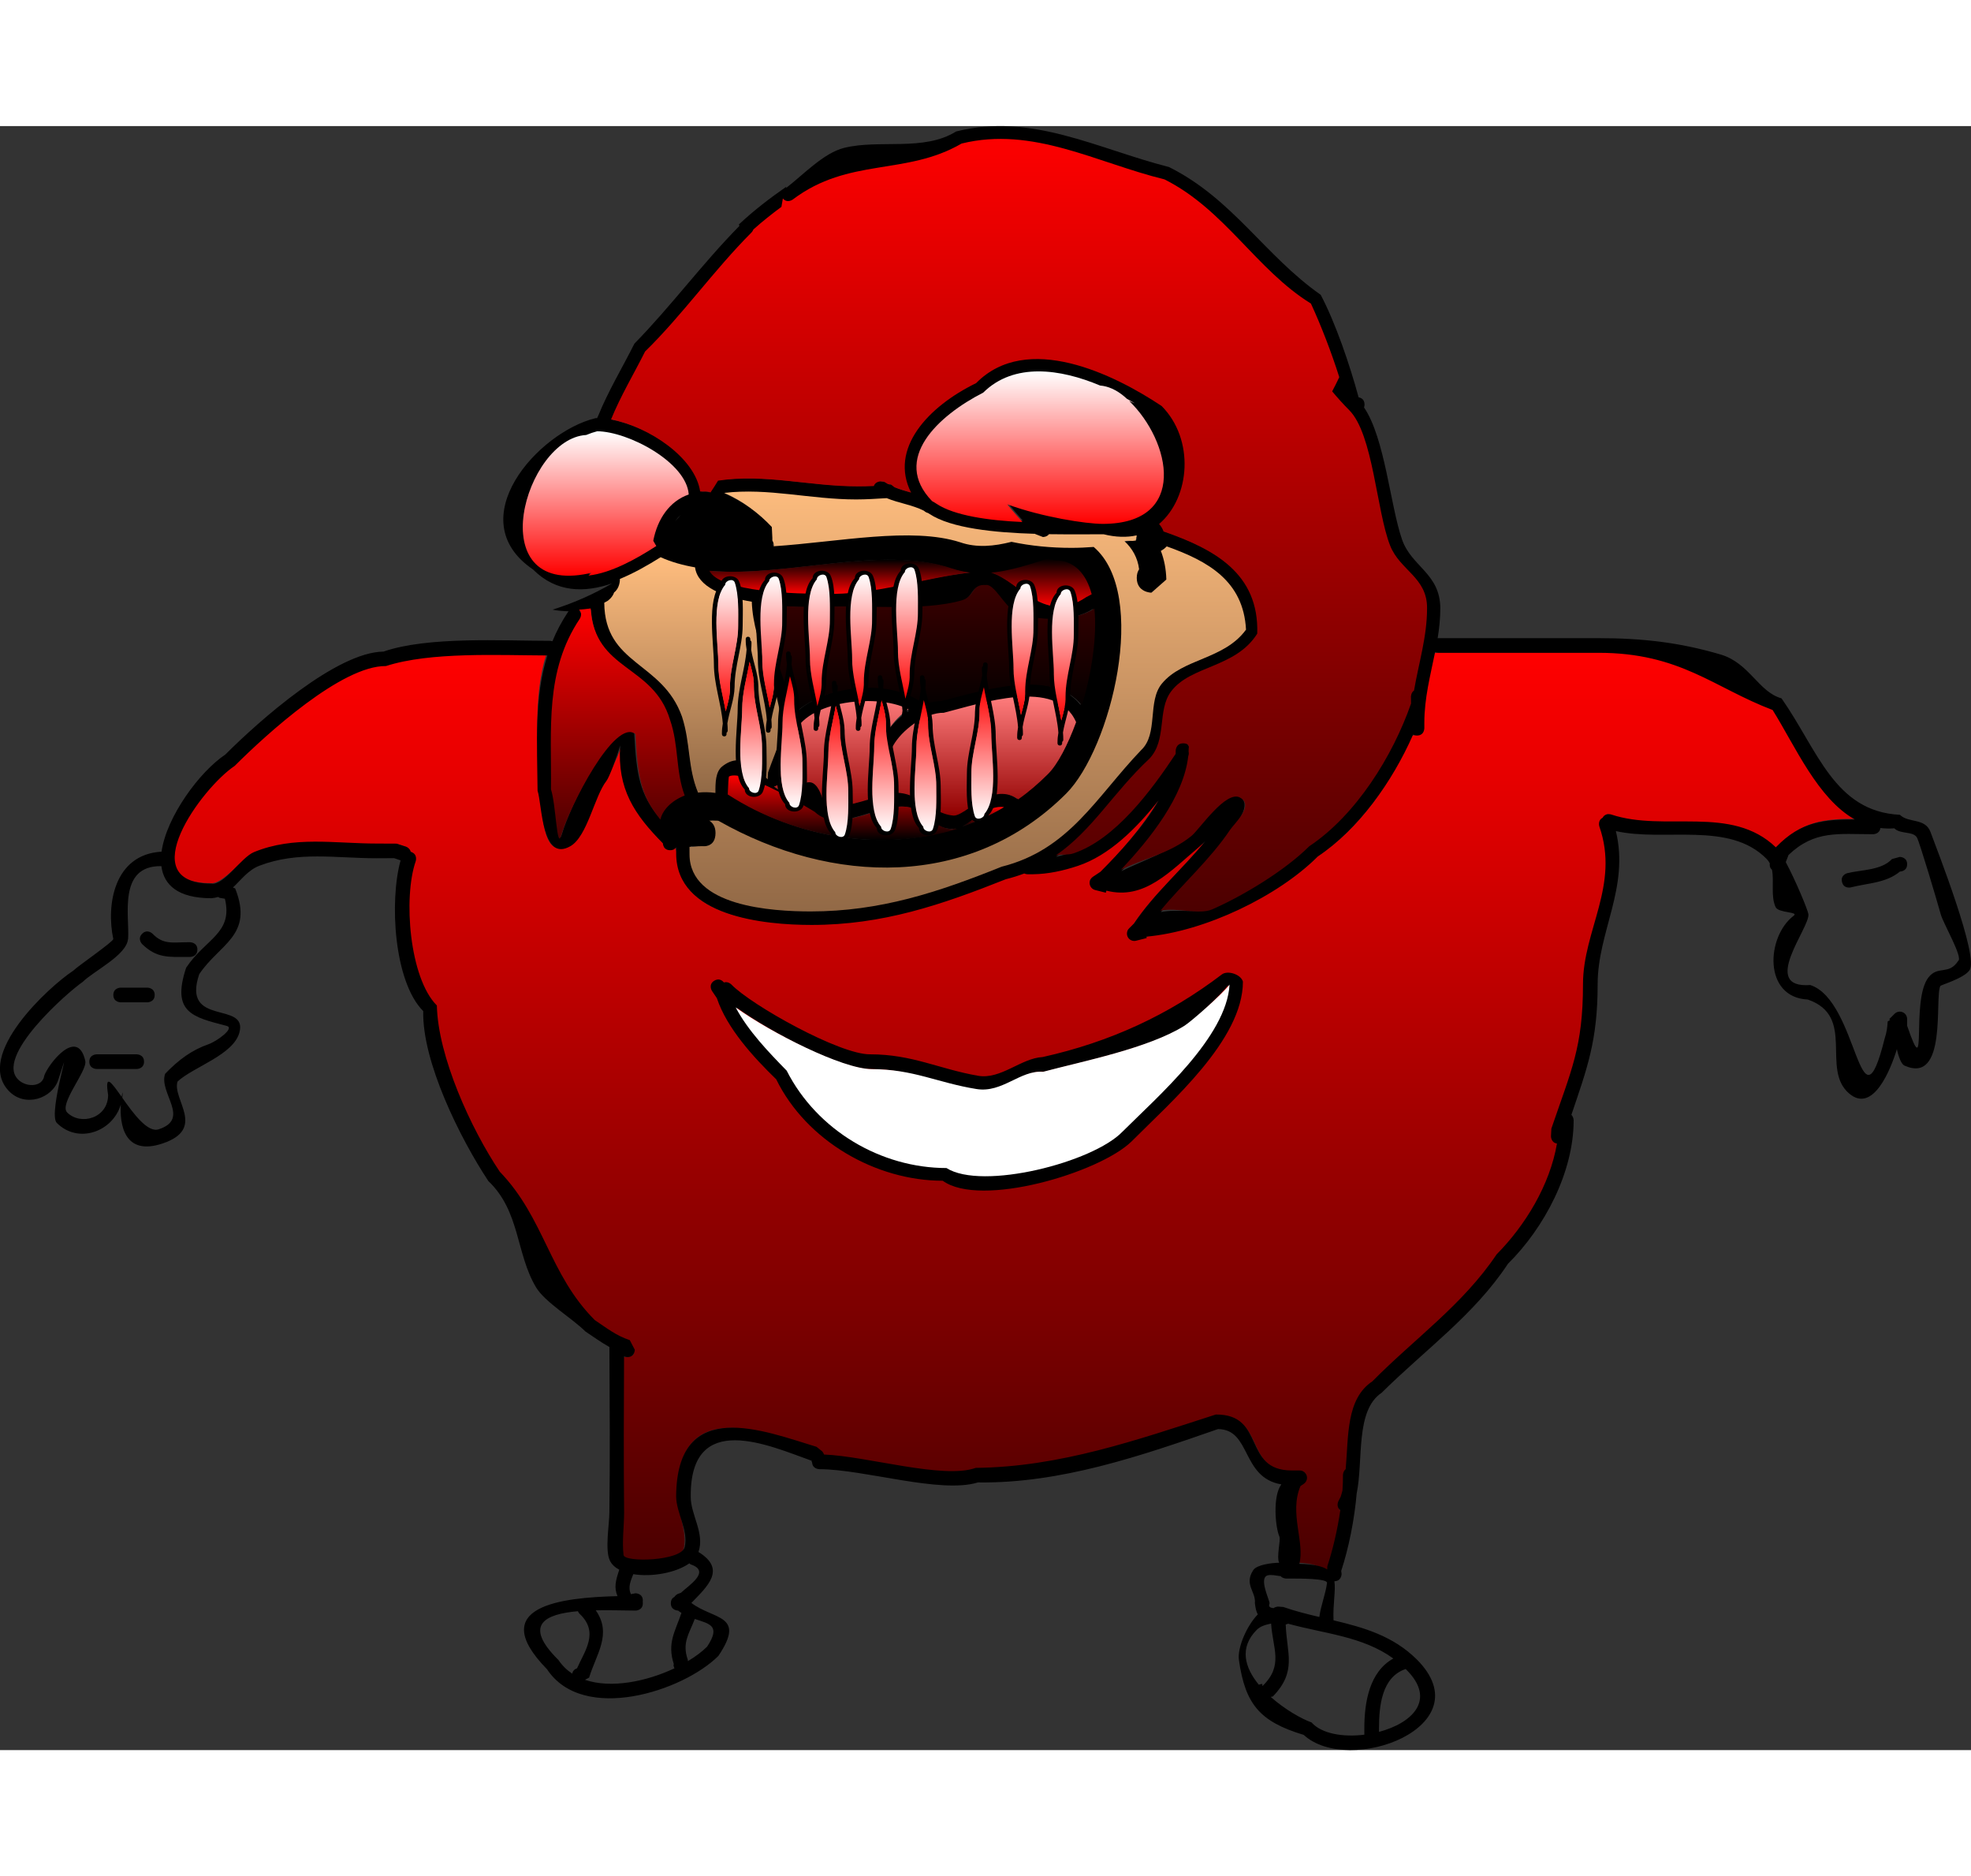 <svg version="1.1" xmlns="http://www.w3.org/2000/svg" xmlns:xlink="http://www.w3.org/1999/xlink" width="200" height="190.339" viewBox="0,0,67.177,55.339"><rect x="0" y="0" width="67.177" height="55.339" fill="#333333" stroke="none"/><defs><linearGradient x1="227.799" y1="182.398" x2="227.799" y2="213.712" gradientUnits="userSpaceOnUse" id="color-1"><stop offset="0" stop-color="#ff0000"/><stop offset="1" stop-color="#490000"/></linearGradient><linearGradient x1="226.705" y1="187.685" x2="226.705" y2="188.369" gradientUnits="userSpaceOnUse" id="color-2"><stop offset="0" stop-color="#ff0000"/><stop offset="1" stop-color="#000000"/></linearGradient><linearGradient x1="221.931" y1="186.613" x2="221.931" y2="188.815" gradientUnits="userSpaceOnUse" id="color-3"><stop offset="0" stop-color="#ff0000"/><stop offset="1" stop-color="#000000"/></linearGradient><linearGradient x1="228.708" y1="179.221" x2="228.708" y2="180.858" gradientUnits="userSpaceOnUse" id="color-4"><stop offset="0" stop-color="#000000"/><stop offset="1" stop-color="#ff0000"/></linearGradient><linearGradient x1="221.84" y1="179.26" x2="221.84" y2="180.429" gradientUnits="userSpaceOnUse" id="color-5"><stop offset="0" stop-color="#000000"/><stop offset="1" stop-color="#ff0000"/></linearGradient><linearGradient x1="228.665" y1="172.845" x2="228.665" y2="178.041" gradientUnits="userSpaceOnUse" id="color-6"><stop offset="0" stop-color="#ffffff"/><stop offset="1" stop-color="#ff0000"/></linearGradient><linearGradient x1="213.86" y1="174.884" x2="213.86" y2="179.807" gradientUnits="userSpaceOnUse" id="color-7"><stop offset="0" stop-color="#ffffff"/><stop offset="1" stop-color="#ff0000"/></linearGradient><linearGradient x1="226.198" y1="176.941" x2="226.198" y2="191.247" gradientUnits="userSpaceOnUse" id="color-8"><stop offset="0" stop-color="#fcbb7d"/><stop offset="1" stop-color="#926946"/></linearGradient><linearGradient x1="227.947" y1="164.923" x2="227.947" y2="191.252" gradientUnits="userSpaceOnUse" id="color-9"><stop offset="0" stop-color="#fd0000"/><stop offset="1" stop-color="#4c0000"/></linearGradient><linearGradient x1="224.898" y1="180.121" x2="224.898" y2="184.562" gradientUnits="userSpaceOnUse" id="color-10"><stop offset="0" stop-color="#3b0000"/><stop offset="1" stop-color="#000000"/></linearGradient><linearGradient x1="224.74" y1="183.926" x2="224.74" y2="187.98" gradientUnits="userSpaceOnUse" id="color-11"><stop offset="0" stop-color="#ff7d7d"/><stop offset="1" stop-color="#910000"/></linearGradient><linearGradient x1="216.831" y1="179.177" x2="216.831" y2="187.207" gradientUnits="userSpaceOnUse" id="color-12"><stop offset="0" stop-color="#ffbd7e"/><stop offset="1" stop-color="#916946"/></linearGradient><linearGradient x1="214.269" y1="180.923" x2="214.269" y2="188.764" gradientUnits="userSpaceOnUse" id="color-13"><stop offset="0" stop-color="#ff0000"/><stop offset="1" stop-color="#490000"/></linearGradient><linearGradient x1="226.703" y1="193.74" x2="226.703" y2="200.271" gradientUnits="userSpaceOnUse" id="color-14"><stop offset="0" stop-color="#ffffff"/><stop offset="1" stop-color="#ffffff"/></linearGradient><linearGradient x1="218.004" y1="179.956" x2="218.004" y2="184.436" gradientUnits="userSpaceOnUse" id="color-15"><stop offset="0" stop-color="#ffffff"/><stop offset="1" stop-color="#ff0000"/></linearGradient><linearGradient x1="219.504" y1="179.831" x2="219.504" y2="184.311" gradientUnits="userSpaceOnUse" id="color-16"><stop offset="0" stop-color="#ffffff"/><stop offset="1" stop-color="#ff0000"/></linearGradient><linearGradient x1="221.129" y1="179.769" x2="221.129" y2="184.249" gradientUnits="userSpaceOnUse" id="color-17"><stop offset="0" stop-color="#ffffff"/><stop offset="1" stop-color="#ff0000"/></linearGradient><linearGradient x1="222.567" y1="179.769" x2="222.567" y2="184.249" gradientUnits="userSpaceOnUse" id="color-18"><stop offset="0" stop-color="#ffffff"/><stop offset="1" stop-color="#ff0000"/></linearGradient><linearGradient x1="224.129" y1="179.519" x2="224.129" y2="183.999" gradientUnits="userSpaceOnUse" id="color-19"><stop offset="0" stop-color="#ffffff"/><stop offset="1" stop-color="#ff0000"/></linearGradient><linearGradient x1="228.067" y1="180.081" x2="228.067" y2="184.561" gradientUnits="userSpaceOnUse" id="color-20"><stop offset="0" stop-color="#ffffff"/><stop offset="1" stop-color="#ff0000"/></linearGradient><linearGradient x1="229.442" y1="180.269" x2="229.442" y2="184.749" gradientUnits="userSpaceOnUse" id="color-21"><stop offset="0" stop-color="#ffffff"/><stop offset="1" stop-color="#ff0000"/></linearGradient><linearGradient x1="218.817" y1="187.21" x2="218.817" y2="182.73" gradientUnits="userSpaceOnUse" id="color-22"><stop offset="0" stop-color="#ffffff"/><stop offset="1" stop-color="#ff0000"/></linearGradient><linearGradient x1="220.192" y1="187.71" x2="220.192" y2="183.23" gradientUnits="userSpaceOnUse" id="color-23"><stop offset="0" stop-color="#ffffff"/><stop offset="1" stop-color="#ff0000"/></linearGradient><linearGradient x1="221.754" y1="188.71" x2="221.754" y2="184.23" gradientUnits="userSpaceOnUse" id="color-24"><stop offset="0" stop-color="#ffffff"/><stop offset="1" stop-color="#ff0000"/></linearGradient><linearGradient x1="223.317" y1="188.523" x2="223.317" y2="184.043" gradientUnits="userSpaceOnUse" id="color-25"><stop offset="0" stop-color="#ffffff"/><stop offset="1" stop-color="#ff0000"/></linearGradient><linearGradient x1="224.754" y1="188.523" x2="224.754" y2="184.043" gradientUnits="userSpaceOnUse" id="color-26"><stop offset="0" stop-color="#ffffff"/><stop offset="1" stop-color="#ff0000"/></linearGradient><linearGradient x1="226.691" y1="188.085" x2="226.691" y2="183.605" gradientUnits="userSpaceOnUse" id="color-27"><stop offset="0" stop-color="#ffffff"/><stop offset="1" stop-color="#ff0000"/></linearGradient></defs><g transform="translate(-193.214,-164.486)"><g data-paper-data="{&quot;isPaintingLayer&quot;:true}" fill-rule="nonzero" stroke="none" stroke-linecap="butt" stroke-linejoin="miter" stroke-miterlimit="10" stroke-dasharray="" stroke-dashoffset="0" style="mix-blend-mode: normal"><path d="M253.699,189.085c-1.523,-1.467 -3.78,-0.505 -5.61,-1.115c0,0 -0.114,-0.112 -0.207,0.066c-0.179,0.093 -0.111,0.297 -0.111,0.297c0.698,2.006 -0.554,3.543 -0.554,5.386c0,2.149 -0.399,2.945 -1.077,4.933l-0.013,0.262c0,0 -0,0.219 0.204,0.248c-0.241,1.414 -1.084,2.805 -2.058,3.788c-1.159,1.726 -2.787,2.87 -4.246,4.345c-0.896,0.597 -0.814,1.879 -0.913,2.998c-0.093,0.073 -0.094,0.202 -0.094,0.202c0.002,0.165 -0.005,0.342 -0.018,0.526c-0.018,0.073 -0.038,0.145 -0.062,0.215l-0.078,0.149c0,0 -0.095,0.19 0.064,0.307c-0.097,0.671 -0.265,1.369 -0.445,1.91l-0.006,0.111c-0.179,-0.114 -0.529,-0.261 -1.006,-0.273c0.2,-0.717 -0.359,-1.738 0.038,-2.651l0.105,-0.07c0.069,-0.045 0.114,-0.122 0.114,-0.21c0,-0.138 -0.05,-0.172 -0.188,-0.172l-0.273,0c-1.685,0 -0.872,-1.918 -2.588,-1.904c-2.689,0.867 -5.342,1.797 -8.215,1.826c-1.099,0.398 -3.727,-0.405 -5.19,-0.461c-0.022,-0.067 -0.067,-0.112 -0.067,-0.112l-0.189,-0.152c-1.767,-0.532 -4.704,-1.838 -4.725,1.611c0.006,0.564 0.358,1.229 0.229,1.8c-0.109,0.481 -2.054,0.531 -2.086,0.27c-0.056,-0.455 0.017,-0.991 0.017,-1.451c-0.018,-1.75 -0.018,-3.561 -0.009,-5.328c0.031,0.014 0.153,-0.031 0.2,-0.031c0.25,0 0.165,-0.197 0.165,-0.197l-0.172,-0.329c-0.464,-0.15 -0.799,-0.423 -1.195,-0.687c-1.558,-1.558 -1.713,-3.483 -3.243,-5.072c-0.99,-1.473 -2.107,-3.946 -2.144,-5.679c-0.936,-0.936 -1.149,-3.689 -0.718,-4.926c0,0 0.079,-0.238 -0.158,-0.317c-0.004,-0.001 -0.008,-0.003 -0.012,-0.004c-0.028,-0.131 -0.078,-0.138 -0.078,-0.138l-0.312,-0.101c-0.225,-0.002 -0.451,-0.004 -0.676,-0.004c-1.443,0 -2.822,-0.271 -4.185,0.289c-0.432,0.177 -1.131,1.121 -1.545,1.042c-2.712,0 -0.334,-3.264 0.797,-4.018c1.095,-1.095 3.66,-3.43 5.159,-3.41c1.517,-0.49 3.851,-0.371 5.507,-0.367c-0.455,1.452 -0.27,3.051 -0.257,4.671c0.156,0.467 0.049,2.405 1.036,1.837c0.579,-0.333 0.821,-1.709 1.233,-2.232c0.093,-0.118 0.44,-0.772 0.541,-1.143c-0.101,1.487 0.481,2.342 1.458,3.332c0.004,0.051 -0.046,0.177 0.17,0.177c0.108,0 0.17,-0.048 0.205,-0.101l0.079,0.275c0,2.145 2.925,2.368 4.537,2.368c2.423,0 4.452,-0.696 6.657,-1.574c0.223,-0.055 0.436,-0.121 0.632,-0.195c0.058,0.026 0.114,0.026 0.114,0.026l0.183,0c0.522,-0.005 1.045,-0.118 1.542,-0.284c1.062,-0.354 1.995,-1.264 2.763,-2.234c-0.541,0.932 -1.41,1.915 -2.025,2.531l-0.253,0.17c-0.069,0.045 -0.083,0.027 -0.083,0.115c0,0.119 0.085,0.219 0.196,0.244l0.361,0.09l0.018,-0.071c1.299,0.335 2.182,-0.65 3.211,-1.519c0.026,-0.022 0.031,0.001 0.114,-0.08c-0.779,0.957 -1.741,1.78 -2.427,2.806l-0.168,0.169c-0.045,0.045 -0.02,0.023 -0.02,0.092c0,0.138 0.114,0.251 0.252,0.251c0.023,0 0.045,-0.003 0.066,-0.009l0.359,-0.089l-0.012,-0.049c1.993,-0.176 4.501,-1.37 5.845,-2.72c1.388,-0.925 2.474,-2.484 3.179,-4.091c0.034,0.019 0.15,-0.037 0.206,-0.037c0.25,0 0.177,-0.182 0.177,-0.182l0,-0.182c0,-0.848 0.211,-1.62 0.37,-2.408c0.057,0.024 0.178,-0.049 0.178,-0.049l0.091,0c1.805,0 3.554,0.006 5.369,0.006c2.794,0 3.936,1.196 5.944,1.956c0.769,1.23 1.538,3.025 2.804,3.737c-1.04,-0.002 -1.834,0.063 -2.676,0.934z" data-paper-data="{&quot;noHover&quot;:false,&quot;origItem&quot;:[&quot;Path&quot;,{&quot;applyMatrix&quot;:true,&quot;segments&quot;:[[[507.50985,378.09359],[0,0],[1.68524,-1.74217]],[[512.86242,376.22635],[-2.08013,-0.00348],[-2.53322,-1.42356]],[[507.26014,368.76619],[1.53747,2.45959],[-4.01532,-1.52126]],[[495.38182,364.86883],[5.58795,0],[-3.63029,0]],[[484.65455,364.86883],[3.61037,0],[0,0]],[484.47273,364.86883],[[484.25265,364.82016],[0.11427,0.04867],[-0.31825,1.57563]],[[483.51818,369.64156],[0,-1.69629],[0,0]],[483.51818,370.0052],[[483.01818,370.5052],[0.5,0],[-0.1118,0]],[[482.75219,370.44138],[0.06739,0.03882],[-1.41053,3.2132]],[[476.24427,378.7555],[2.77624,-1.85082],[-2.68819,2.70085]],[[464.56976,384.2115],[3.98635,-0.35251],[0,0]],[464.594,384.30845],[[463.8776,384.48755],[0,0],[-0.04209,0.01151]],[[463.74546,384.5052],[0.04574,0],[-0.27614,0]],[[463.24546,384.0052],[0,0.27614],[0,-0.13807]],[[463.3919,383.65164],[-0.09048,0.09048],[0,0]],[[463.72932,383.31422],[0,0],[1.3711,-2.05246]],[[468.5871,377.7043],[-1.55755,1.9143],[-0.16635,0.16282]],[[468.24427,378.02823],[0.05108,-0.04308],[-2.0587,1.73618]],[[461.84145,381.07578],[2.59819,0.66982],[0,0]],[461.80601,381.21754],[[461.08888,381.03826],[0,0],[-0.22266,-0.05053]],[[460.7,380.55065],[0,0.23795],[0,-0.17631]],[[460.9291,380.13032],[-0.13785,0.08903],[0,0]],[[461.43723,379.79157],[0,0],[1.23124,-1.23181]],[[465.41177,374.91423],[-1.08253,1.86345],[-1.53514,1.941]],[[459.90357,379.38863],[2.12395,-0.70798],[-0.99513,0.33171]],[[456.83636,379.95974],[1.04392,-0.01077],[0,0]],[456.47273,379.95974],[[456.2469,379.90858],[0.11645,0.05116],[-0.39338,0.14871]],[[454.9902,380.29912],[0.44573,-0.11093],[-4.41119,1.75566]],[[441.74546,383.41429],[4.84689,0],[-3.22382,0]],[[432.51818,378.55065],[0,4.28945],[0,0]],[[432.51818,378.12297],[0,0],[-0.06956,0.10645]],[[432.10909,378.32338],[0.21674,0],[-0.43136,0]],[[431.61039,377.84906],[0.00813,0.10217],[-1.95508,-1.98006]],[[428.6997,371.1781],[-0.20149,2.97365],[-0.20209,0.74171]],[[427.76849,373.59492],[0.18563,-0.23557],[-0.82405,1.04572]],[[425.31054,378.04718],[1.15736,-0.66654],[-1.97288,1.13621]],[[423.07009,374.26711],[0.31148,0.93444],[-0.0259,-3.23942]],[[423.7385,365.05037],[-0.91095,2.90373],[-3.31274,-0.00967]],[[412.73464,365.77147],[3.03362,-0.97904],[-2.99799,-0.04062]],[[402.42609,372.57369],[2.18904,-2.18904],[-2.26267,1.50845]],[[400.83636,380.59611],[-5.42306,0],[0.82813,0.15829]],[[403.73593,378.45235],[-0.86401,0.35474],[2.72742,-1.11979]],[[412.10909,377.86883],[-2.88644,0],[0.45094,0]],[[413.46191,377.87529],[-0.45092,-0.00465],[0,0]],[414.08539,378.07631],[[414.42435,378.4322],[-0.05594,-0.26155],[0.00813,0.00239]],[[414.44902,378.43995],[-0.00832,-0.00277],[0.47434,0.15811]],[[414.76525,379.0724],[0,0],[-0.86104,2.47502]],[[416.2074,388.90476],[-1.87134,-1.87134],[0.07439,3.46601]],[[420.49576,400.23366],[-1.97909,-2.94504],[3.0605,3.17823]],[[426.97154,410.3458],[-3.11697,-3.11697],[0.79163,0.52775]],[[429.35811,411.71267],[-0.92707,-0.30009],[0,0]],[429.7,412.36883],[[429.2,412.86883],[0.5,0],[-0.09343,0]],[[428.96883,412.82298],[0.06177,0.02839],[-0.01682,3.53371]],[[428.97273,423.45974],[-0.03612,-3.5001],[0,0.92174]],[[428.93467,426.35931],[-0.11184,-0.90966],[0.06417,0.52195]],[[433.1017,425.81385],[-0.21894,0.96184],[0.25972,-1.14098]],[[432.51818,422.36883],[0.01164,1.12823],[0.04261,-6.89878]],[[442.08539,418.9854],[-3.53317,-1.06469],[0,0]],[442.46265,419.28801],[[442.59598,419.51125],[-0.04393,-0.13384],[2.92632,0.11116]],[[452.93809,420.42074],[-2.1972,0.79685],[5.74559,-0.0593]],[[469.30173,416.78438],[-5.37846,1.73411],[3.43202,-0.02744]],[[474.47273,420.59611],[-3.36967,0],[0,0]],[[475.01818,420.59611],[0,0],[0.27614,0]],[[475.51818,421.09611],[0,-0.27614],[0,0.17631]],[[475.28908,421.51643],[0.13785,-0.08903],[0,0]],[[475.0776,421.65742],[0,0],[-0.79351,1.8255]],[[474.99424,426.96376],[0.40032,-1.43409],[0.95445,0.02355]],[[476.89654,427.34217],[-0.3583,-0.22786],[0,0]],[[476.90748,427.11981],[0,0],[0.36108,-1.08325]],[[477.79139,423.30449],[-0.19417,1.3419],[-0.3191,-0.23464]],[477.66188,422.69068],[[477.81657,422.39254],[0,0],[0.04623,-0.1387]],[[477.93897,421.96408],[-0.03567,0.14672],[0.02626,-0.36699]],[[477.97273,420.91429],[0.00458,0.33],[0,0]],[[478.15896,420.51024],[-0.18624,0.14521],[0.19852,-2.23733]],[[479.97392,414.52762],[-1.79218,1.19479],[2.91864,-2.94935]],[[488.44969,405.87002],[-2.31884,3.45237],[1.94858,-1.96548]],[[492.56237,398.31719],[-0.48103,2.82764],[-0.40782,-0.05733]],[492.15455,397.82338],[[492.1802,397.30163],[0,0],[1.3564,-3.97754]],[[494.33636,387.45974],[0,4.29866],[0,-3.68636]],[[495.45293,376.70876],[1.39564,4.0117],[0,0]],[[495.67445,376.11601],[-0.35723,0.18562],[0.18562,-0.35723]],[[496.26721,375.89449],[0,0],[3.65986,1.21995]],[[507.49202,378.13697],[-3.04617,-2.93431],[0,0]]],&quot;closed&quot;:true}]}" fill="url(#color-1)" stroke-width="0.5"/><path d="M239.522,173.728c0.073,0.015 0.199,0.066 0.199,0.244c0,0.039 -0.006,0.073 -0.017,0.101c0.713,1.051 0.896,3.355 1.296,4.503c0.323,0.927 1.294,1.148 1.304,2.337c0,0.351 -0.037,0.69 -0.091,1.024c0.014,-0.002 0.023,-0.002 0.023,-0.002c1.804,0 3.64,0 5.455,0c1.496,0 2.76,0.143 4.163,0.556c0.989,0.291 1.29,1.275 2.079,1.495c1.229,1.751 1.802,3.86 4.035,3.968c0.291,0.291 0.862,0.095 1.044,0.59c0.207,0.563 1.671,4.288 1.326,4.709c-0.185,0.272 -0.972,0.499 -0.991,0.533c-0.205,0.381 0.252,3.373 -1.224,2.714c-0.106,-0.047 -0.2,-0.291 -0.258,-0.56c-0.218,0.715 -0.818,2.198 -1.625,1.513c-0.982,-0.834 0.242,-2.631 -1.409,-3.203c-1.533,-0.074 -1.418,-2.151 -0.481,-2.858c0.182,-0.138 -0.523,-0.085 -0.619,-0.293c-0.172,-0.374 -0.044,-0.877 -0.123,-1.273c-0.081,-0.067 -0.084,-0.161 -0.075,-0.22c-0.029,-0.055 -0.065,-0.106 -0.112,-0.153c-1.278,-1.291 -3.474,-0.569 -5.134,-0.944c0.467,1.933 -0.621,3.425 -0.621,5.222c0,1.93 -0.36,2.861 -0.895,4.448c0.077,0.074 0.077,0.188 0.077,0.188c0,1.773 -1,3.66 -2.238,4.886c-1.159,1.753 -2.82,2.924 -4.308,4.398c-0.905,0.604 -0.615,2.309 -0.849,3.429c-0.074,0.88 -0.274,1.879 -0.527,2.638l0.013,0.103c0,0 0,0.247 -0.245,0.25c0.049,0.319 -0.053,0.764 -0.03,1.332c1.026,0.244 2.027,0.528 2.838,1.333c2.28,2.28 -2.309,3.992 -3.854,2.571c-1.511,-0.455 -1.991,-1.054 -2.208,-2.546c-0.062,-0.425 0.276,-1.186 0.644,-1.56c-0.049,-0.085 -0.08,-0.203 -0.1,-0.38c0.042,-0.395 -0.38,-0.634 -0.054,-1.131c0.117,-0.178 0.608,-0.245 0.882,-0.249c-0.099,-0.189 0.057,-0.782 0.009,-0.888c-0.139,-0.307 -0.239,-1.376 0.065,-1.782c-1.374,-0.233 -1.021,-1.873 -2.158,-1.885c-2.618,0.911 -5.363,1.857 -8.182,1.818c-1.277,0.396 -3.887,-0.451 -5.404,-0.451c0,0 -0.243,0 -0.25,-0.24c-0.011,-0.009 -0.018,-0.015 -0.018,-0.015l0.007,-0.031c-1.425,-0.506 -4.149,-1.763 -4.125,1.217c-0.009,0.614 0.487,1.253 0.263,1.89c0.967,0.594 0.299,1.175 -0.241,1.737c0.76,0.579 1.873,0.387 0.921,1.804c-1.202,1.202 -4.612,2.314 -5.841,0.455c-2.117,-2.162 0.516,-2.445 2.402,-2.491c-0.124,-0.295 -0.066,-0.518 0.06,-0.901c-0.144,-0.077 -0.255,-0.178 -0.318,-0.307c-0.178,-0.362 -0.019,-1.246 -0.019,-1.641c0.025,-1.817 0.011,-3.804 0.001,-5.64c-0.28,-0.156 -0.536,-0.342 -0.818,-0.53c-0.449,-0.449 -1.377,-0.996 -1.681,-1.502c-0.691,-1.152 -0.538,-2.587 -1.627,-3.624c-0.966,-1.458 -2.261,-4.072 -2.219,-5.79c-1,-1 -1.157,-3.747 -0.772,-5.136l-0.219,-0.076c-0.199,0.003 -0.398,0.003 -0.596,0.003c-1.397,0 -2.682,-0.248 -3.995,0.254c-0.383,0.146 -0.623,0.479 -0.904,0.743l0.076,0.031c0.64,1.607 -0.535,1.888 -1.225,2.923c-0.612,1.808 1.661,0.896 1.37,1.986c-0.206,0.77 -1.578,1.175 -2.109,1.672c-0.191,0.611 0.99,1.602 -0.504,2.108c-1.332,0.451 -1.467,-0.677 -1.43,-1.322c-0.276,0.924 -1.451,1.355 -2.182,0.623c-0.32,-0.32 0.642,-3.297 0.053,-1.471c-0.203,0.639 -1.137,0.963 -1.69,0.38c-1.159,-1.224 1.351,-3.536 2.2,-4.097c0.15,-0.152 1.38,-0.997 1.363,-1.079c-0.247,-1.171 0.028,-2.883 1.645,-2.975c0.169,-1.195 1.296,-2.724 2.174,-3.31c1.16,-1.16 3.787,-3.489 5.391,-3.508c1.508,-0.522 4.045,-0.367 5.676,-0.367c0,0 0.036,0 0.081,0.014c0.138,-0.336 0.312,-0.667 0.529,-0.993c0,0 0.008,-0.012 0.022,-0.027c-0.192,-0.005 -0.375,-0.023 -0.548,-0.055c0.716,-0.224 1.398,-0.526 2.035,-0.897c-0.938,0.322 -1.9,0.326 -2.699,-0.473c-2.493,-1.693 0.158,-4.675 2.128,-5.156c0.018,-0 0.036,-0 0.054,0l0.03,-0.059c0.351,-0.869 0.833,-1.66 1.244,-2.482c1.238,-1.261 2.311,-2.725 3.579,-4.011c-0.006,-0.016 -0.012,-0.033 -0.019,-0.049c0.498,-0.468 1.05,-0.891 1.618,-1.287c-0.004,0.015 -0.007,0.031 -0.011,0.046c0.578,-0.443 1.278,-1.194 1.978,-1.368c1.215,-0.301 2.711,0.131 3.819,-0.559c2.574,-0.65 4.805,0.588 7.254,1.211c2.172,1.082 3.259,3.012 5.172,4.355c0.51,0.967 0.994,2.394 1.292,3.493zM253.755,189.047c0.843,-0.871 1.636,-0.935 2.676,-0.934c-1.267,-0.712 -2.032,-2.5 -2.801,-3.73c-2.008,-0.761 -3.145,-1.949 -5.939,-1.949c-1.815,0 -3.558,0 -5.364,0h-0.091c0,0 -0.053,0 -0.11,-0.024c-0.159,0.788 -0.367,1.563 -0.367,2.411v0.182c0,0 0,0.25 -0.25,0.25c-0.056,0 -0.099,-0.013 -0.133,-0.032c-0.705,1.607 -1.866,3.232 -3.254,4.157c-1.344,1.35 -3.844,2.552 -5.837,2.728l0.012,0.048l-0.358,0.09c-0.021,0.006 -0.043,0.009 -0.066,0.009c-0.138,0 -0.25,-0.112 -0.25,-0.25c0,-0.069 0.028,-0.132 0.073,-0.177l0.169,-0.169c0.686,-1.026 1.65,-1.848 2.429,-2.805c-0.083,0.081 -0.146,0.14 -0.171,0.162c-1.029,0.868 -1.902,1.859 -3.201,1.524l-0.018,0.071l-0.359,-0.09c-0.111,-0.025 -0.194,-0.125 -0.194,-0.244c0,-0.088 0.046,-0.166 0.115,-0.21l0.254,-0.169c0.616,-0.616 1.446,-1.507 1.987,-2.439c-0.768,0.971 -1.692,1.883 -2.754,2.237c-0.498,0.166 -1.012,0.28 -1.534,0.286h-0.182c0,0 -0.055,0 -0.113,-0.026c-0.197,0.074 -0.405,0.14 -0.628,0.195c-2.206,0.878 -4.199,1.558 -6.622,1.558c-1.612,0 -4.614,-0.287 -4.614,-2.432v-0.214c-0.035,0.053 -0.096,0.1 -0.205,0.1c-0.216,0 -0.245,-0.186 -0.249,-0.237c-0.978,-0.99 -1.556,-1.849 -1.455,-3.335c-0.101,0.371 -0.373,1.091 -0.466,1.208c-0.412,0.523 -0.65,1.893 -1.229,2.226c-0.986,0.568 -0.964,-1.423 -1.12,-1.89c-0.013,-1.62 -0.121,-3.157 0.334,-4.608c-1.656,-0.005 -3.985,-0.129 -5.502,0.361c-1.499,-0.02 -4.06,2.307 -5.154,3.401c-1.131,0.754 -3.506,4.011 -0.795,4.011c0.414,0.079 1.018,-0.895 1.45,-1.072c1.364,-0.56 2.743,-0.292 4.187,-0.292c0.225,0 0.451,0.001 0.676,0.003l0.312,0.101c0,0 0.142,0.047 0.169,0.178c0.004,0.001 0.008,0.002 0.012,0.004c0.237,0.079 0.158,0.316 0.158,0.316c-0.431,1.238 -0.215,3.981 0.721,4.916c0.037,1.733 1.155,4.192 2.144,5.664c1.53,1.589 1.679,3.498 3.238,5.056c0.396,0.264 0.73,0.533 1.193,0.683l0.171,0.328c0,0 0,0.25 -0.25,0.25c-0.047,0 -0.085,-0.009 -0.116,-0.023c-0.008,1.767 -0.016,3.568 0.002,5.318c0,0.461 -0.075,0.995 -0.019,1.45c0.032,0.261 1.974,0.208 2.084,-0.273c0.13,-0.57 -0.286,-1.158 -0.292,-1.723c0.021,-3.449 3.017,-2.224 4.784,-1.692l0.189,0.151c0,0 0.045,0.045 0.067,0.112c1.463,0.056 4.072,0.853 5.171,0.455c2.873,-0.03 5.493,-0.951 8.182,-1.818c1.716,-0.014 0.901,1.906 2.586,1.906h0.273c0.138,0 0.25,0.112 0.25,0.25c0,0.088 -0.046,0.166 -0.115,0.21l-0.106,0.07c-0.397,0.913 0.158,1.936 -0.042,2.653c0.477,0.012 0.772,0.075 0.951,0.189l0.005,-0.111c0.181,-0.542 0.345,-1.237 0.442,-1.908c-0.16,-0.117 -0.065,-0.307 -0.065,-0.307l0.077,-0.149c0.023,-0.069 0.043,-0.141 0.061,-0.214c0.013,-0.183 0.019,-0.36 0.017,-0.525c0,0 -0,-0.129 0.093,-0.202c0.099,-1.119 0.011,-2.394 0.907,-2.991c1.459,-1.475 3.078,-2.603 4.238,-4.329c0.974,-0.983 1.816,-2.363 2.056,-3.776c-0.204,-0.029 -0.204,-0.247 -0.204,-0.247l0.013,-0.261c0.678,-1.989 1.078,-2.772 1.078,-4.921c0,-1.843 1.256,-3.37 0.558,-5.375c0,0 -0.068,-0.204 0.111,-0.296c0.093,-0.179 0.296,-0.111 0.296,-0.111c1.83,0.61 4.089,-0.346 5.612,1.121zM232.928,178.305c1.712,0.597 3.248,1.437 3.184,3.497c-0.74,1.177 -2.283,1.095 -2.95,1.988c-0.479,0.642 -0.138,1.66 -0.749,2.298c-1.231,1.151 -1.957,2.44 -3.206,3.299c0.199,-0.045 0.395,-0.104 0.586,-0.167c1.428,-0.476 2.638,-2.138 3.464,-3.381c0.001,-0.036 0.002,-0.073 0.001,-0.109c0,0 0,-0.25 0.25,-0.25c0.25,0 0.25,0.25 0.25,0.25c-0,0.038 -0.002,0.075 -0.004,0.113c0.016,0.059 0.002,0.116 -0.013,0.155c-0.152,1.37 -1.312,2.825 -2.311,3.878c0.725,-0.364 1.644,-0.649 2.374,-1.249c0.267,-0.22 1.158,-1.556 1.64,-1.3c0.497,0.264 -0.13,0.962 -0.274,1.177c-0.678,1.009 -1.612,1.827 -2.389,2.763c0.553,-0.114 1.281,0.06 1.721,-0.132c1.06,-0.463 2.471,-1.318 3.301,-2.144c1.598,-1.065 2.835,-3.059 3.457,-4.847l-0.003,-0.233c0,0 0,-0.14 0.105,-0.21c0.158,-0.933 0.441,-1.821 0.441,-2.79c0.011,-1.058 -0.925,-1.283 -1.259,-2.131c-0.47,-1.191 -0.572,-3.779 -1.395,-4.601c-0.203,-0.203 -0.394,-0.415 -0.577,-0.634c0.085,-0.158 0.166,-0.319 0.243,-0.482c-0.27,-0.858 -0.633,-1.792 -0.961,-2.498c-1.87,-1.16 -2.911,-3.183 -4.971,-4.217c-2.32,-0.568 -4.458,-1.816 -6.889,-1.218c-1.903,1.105 -3.819,0.454 -5.731,1.898c0,0 -0.19,0.142 -0.338,-0.035c-0.017,0.095 -0.034,0.19 -0.048,0.286c-0.329,0.243 -0.649,0.497 -0.952,0.768c-0.023,0.061 -0.063,0.101 -0.063,0.101c-1.285,1.285 -2.35,2.804 -3.617,4.041c-0.38,0.76 -0.83,1.5 -1.157,2.306c1.308,0.253 2.869,1.303 3.038,2.447c0.043,-0.003 0.086,-0.006 0.131,-0.007c0,0 0.061,0 0.123,0.03c0.089,-0.133 0.174,-0.268 0.257,-0.405c1.622,-0.24 3.11,0.192 4.781,0.192c0.178,0 0.355,-0.005 0.53,-0.013c0.051,-0.161 0.237,-0.161 0.237,-0.161l0.21,0.042c0.045,0.031 0.091,0.059 0.138,0.085c0.025,-0.002 0.05,-0.003 0.074,-0.005c0.046,0.036 0.092,0.071 0.138,0.106c0.153,0.063 0.313,0.11 0.473,0.154c-0.756,-1.494 0.608,-2.965 2.249,-3.764c1.728,-1.758 4.744,-0.293 6.376,0.795c1.125,1.135 0.994,3.14 -0.076,4.051c0.069,0.081 0.119,0.161 0.154,0.263c0.002,-0.001 0.004,-0.001 0.006,-0.002zM228.741,178.535l-0.259,-0.1c-0.002,-0.003 -0.004,-0.006 -0.006,-0.008c-1.374,-0.04 -2.837,-0.186 -3.572,-0.676c-0.015,-0.01 -0.03,-0.02 -0.046,-0.03c-0.08,-0.018 -0.135,-0.073 -0.135,-0.073c-0.002,-0.002 -0.004,-0.004 -0.006,-0.006c-0.399,-0.202 -0.847,-0.259 -1.263,-0.432c-0.342,0.021 -0.687,0.042 -1.036,0.042c-1.562,0 -2.981,-0.412 -4.485,-0.233c0.609,0.252 1.194,0.698 1.625,1.16c0.006,0.123 0.013,0.246 0.019,0.368v0.091c0,0 0,0.069 -0.036,0.134c2.228,-0.147 4.742,-0.688 6.399,-0.154c0.566,0.197 1.173,0.135 1.762,-0.014c0.664,0.139 1.352,0.212 2.058,0.212c0.256,0 0.51,-0.01 0.762,-0.029c1.895,1.616 0.594,6.947 -0.932,8.477c-3.265,3.265 -8.062,3.109 -11.926,0.919c-0.068,-0.022 -0.147,-0.04 -0.231,-0.053c0.111,0.068 0.213,0.192 0.213,0.417c0,0.5 -0.5,0.5 -0.5,0.5h-0.091c-0.105,-0.005 -0.204,-0.014 -0.295,-0.026v0.253c0,1.781 2.8,1.932 4.114,1.932c2.375,0 4.306,-0.665 6.469,-1.533c2.309,-0.58 3.183,-2.337 4.718,-3.939c0.594,-0.555 0.201,-1.638 0.705,-2.248c0.715,-0.865 2.121,-0.804 2.868,-1.83c-0.089,-1.662 -1.283,-2.316 -2.695,-2.82c-0.024,0.038 -0.062,0.073 -0.121,0.09c0.114,0.294 0.182,0.621 0.191,0.984l-0.591,0.5c0,0 -0.5,0 -0.5,-0.5c0,-0.127 0.032,-0.222 0.08,-0.293c-0.048,-0.396 -0.231,-0.71 -0.494,-0.954c0.156,-0.027 0.311,-0.059 0.464,-0.093c-0.016,-0.037 -0.034,-0.072 -0.053,-0.104c-0.33,0.073 -0.704,0.069 -1.118,-0.035c-0.485,0 -1.142,0.013 -1.851,0.003c-0.072,0.098 -0.206,0.098 -0.206,0.098zM231.846,173.954c-0.088,-0.051 -0.179,-0.102 -0.271,-0.153c-0.025,-0.022 -0.05,-0.044 -0.075,-0.066c-0.285,-0.244 -0.561,-0.352 -0.83,-0.374c-1.342,-0.566 -2.86,-0.798 -3.91,0.241c-1.536,0.785 -3.124,2.205 -1.736,3.639c0.053,0.028 0.106,0.059 0.157,0.093c0.597,0.398 1.736,0.544 2.891,0.594c-0.172,-0.199 -0.347,-0.393 -0.502,-0.597c1.168,0.432 2.615,0.672 3.196,0.672c2.93,0 2.31,-2.76 0.888,-4.128c0.065,0.025 0.129,0.051 0.192,0.079zM224.714,184.143c0.194,-0.071 0.391,-0.111 0.582,-0.116c1.42,-0.355 3.712,-1.1 4.745,0.181c0.328,-1.086 0.522,-2.315 0.422,-3.269c-0.688,0.451 -1.964,0.464 -2.715,0.099c-0.334,-0.163 -0.688,-0.93 -0.968,-0.877c-0.5,-0.036 -0.371,0.399 -0.813,0.526c-1.327,0.383 -3.27,0.127 -4.641,0.201c-0.458,0 -1.24,-0.001 -2.021,-0.088c0.042,1.288 0.781,2.431 0.96,3.74c1.057,-1.047 3.307,-1.317 4.449,-0.398zM197.577,192.184c-0.044,0.555 -1.169,1.092 -1.546,1.466c-0.463,0.311 -3.078,2.58 -2.164,3.357c0.295,0.25 0.808,0.205 0.856,-0.166c0.133,-0.384 1.132,-1.682 1.398,-0.5c0.076,0.339 -0.907,1.467 -0.617,1.757c0.456,0.456 1.395,0.198 1.395,-0.601c-0.121,-0.758 0.107,-0.432 0.461,0.069c0.014,-0.096 0.029,-0.153 0.033,-0.149c0,0.062 -0.004,0.122 -0.011,0.18c0.366,0.518 0.857,1.198 1.237,1.075c1.105,-0.357 -0.002,-1.237 0.223,-1.892c0.467,-0.487 0.916,-0.812 1.481,-1.009c0.277,-0.097 0.904,-0.549 0.62,-0.623c-1.167,-0.302 -1.89,-0.454 -1.385,-1.983c0.662,-0.993 1.606,-1.17 1.321,-2.35l-0.175,-0.031c0,0 -0.027,-0.009 -0.059,-0.03c-0.07,0.022 -0.145,0.037 -0.225,0.043c-1.142,0 -1.625,-0.455 -1.705,-1.093c-1.5,-0.029 -1.077,1.734 -1.135,2.48zM257.055,188.616c-1.185,0 -1.991,-0.143 -2.882,0.706l-0.095,0.245c0.335,0.627 0.751,1.623 0.771,1.774c0.061,0.451 -1.672,2.541 0.064,2.414c1.649,0.532 1.676,5.263 2.538,1.813c0.063,-0.183 0.091,-0.378 0.1,-0.571l0.083,-0.052l-0.029,-0.029l0.182,-0.182c0.045,-0.045 0.108,-0.073 0.177,-0.073c0.138,0 0.25,0.112 0.25,0.25v0.232c0.727,2.114 0.107,-0.864 0.729,-1.65c0.326,-0.413 0.689,-0.064 1.009,-0.558c0.18,-0.11 -0.503,-1.266 -0.592,-1.59c-0.13,-0.469 -0.721,-2.453 -0.809,-2.611c-0.132,-0.234 -0.561,-0.107 -0.774,-0.319c-0.165,0.012 -0.323,0.008 -0.475,-0.011c-0.024,0.212 -0.248,0.212 -0.248,0.212zM224.868,184.634c-0.065,0.065 -0.131,0.082 -0.187,0.078c-0.577,0.291 -1.158,0.87 -1.103,1.382l-0.341,0.25c0,0 -0.25,0 -0.25,-0.25c0,-0.121 0.058,-0.183 0.118,-0.215c0.115,-0.568 0.554,-1.12 1.089,-1.472c-1.145,-0.595 -3.689,-0.275 -3.903,0.948c-0.162,0.457 -0.302,0.801 -0.455,1.273l0.013,0.103c0,0 0,0.223 -0.211,0.248c0.103,0.083 0.203,0.14 0.3,0.148c0.262,0.021 0.767,-0.407 1.029,-0.263c0.225,0.124 0.316,0.497 0.39,0.736c0.207,0.263 1.748,-0.284 2.055,-0.372c1.039,-0.297 1.42,0.64 2.277,0.708c0.26,0.021 0.826,-0.525 1.103,-0.624c0.43,-0.139 0.751,-0.139 1.079,0.094c0.356,-0.248 0.694,-0.53 1.011,-0.847c0.332,-0.331 0.676,-0.976 0.959,-1.75c-0.668,-1.544 -3.24,-0.596 -4.484,-0.285c-0.141,-0.004 -0.307,0.033 -0.48,0.1c-0.003,0.003 -0.006,0.007 -0.01,0.01zM214.373,180.003c0,0 0,0.263 -0.191,0.408c-0.057,0.177 -0.214,0.281 -0.214,0.281l-0.118,0.065c0.016,2.134 1.952,1.911 2.623,3.803c0.296,0.919 0.173,1.724 0.531,2.586c0.182,-0.02 0.378,-0.018 0.586,0.012c-0.006,-0.357 -0.001,-0.724 0.227,-0.903c0.634,-0.502 1.119,0.025 1.534,0.45l0.012,-0.236c0.145,-0.418 0.321,-0.836 0.446,-1.244c-0.004,-0.024 -0.004,-0.04 -0.004,-0.04v-0.091c0,-1.577 -0.945,-2.838 -0.998,-4.362c-0.965,-0.162 -1.817,-0.491 -1.904,-1.16c-0.405,-0.07 -0.793,-0.181 -1.159,-0.347c-0.429,0.27 -0.895,0.536 -1.371,0.732zM213.282,179.752c0.772,-0.086 1.573,-0.544 2.261,-0.989l-0.104,-0.178c0.145,-0.75 0.548,-1.316 1.199,-1.542c-0.074,-1.092 -2,-2.101 -3.065,-2.109c-0.118,0.03 -0.241,0.073 -0.367,0.125c-2.087,0.115 -3.618,5.405 0.081,4.622c0.03,-0.006 0.06,-0.013 0.09,-0.02c-0.032,0.034 -0.064,0.065 -0.095,0.091zM212.99,181.323c-1.194,1.785 -0.941,3.666 -0.961,5.73c0.169,0.506 0.188,2.077 0.334,1.565c0.278,-0.973 1.766,-4.01 2.468,-3.438c0.074,1.434 0.19,2.069 0.872,2.892c0.068,-0.321 0.365,-0.639 0.814,-0.81c-0.315,-0.849 -0.209,-1.659 -0.517,-2.544c-0.572,-1.898 -2.508,-1.602 -2.642,-3.746c-0.134,0.019 -0.265,0.032 -0.393,0.039c0.142,0.136 0.025,0.312 0.025,0.312zM239.714,219.275v-0.182c0,-0.904 0.173,-1.937 0.989,-2.389c-1.05,-0.76 -2.349,-0.844 -3.585,-1.186l-0.083,0.028c0.031,0.976 0.395,1.593 -0.439,2.452l-0.072,0.015c0.475,0.422 1.039,0.744 1.39,0.869c0.348,0.389 1.08,0.508 1.802,0.418c-0.002,-0.015 -0.002,-0.024 -0.002,-0.024zM216.168,216.912l0.013,-0.012c-0.235,-0.728 0.041,-1.102 0.258,-1.749c-0.039,-0.024 -0.077,-0.051 -0.113,-0.08c-0.022,-0.001 -0.248,-0.012 -0.248,-0.25c0,-0.123 0.06,-0.185 0.122,-0.217c0.042,-0.065 0.107,-0.097 0.107,-0.097l0.117,-0.044c0.247,-0.239 1.037,-0.725 0.338,-0.963c0,0 -0.026,-0.013 -0.055,-0.038c-0.456,0.323 -1.28,0.472 -1.909,0.368c-0.088,0.228 -0.192,0.448 -0.079,0.681l0.155,-0.03c0,0 0.25,0 0.25,0.25c0,0.016 -0.001,0.031 -0.003,0.045c0.002,0.014 0.003,0.029 0.003,0.045c0,0.25 -0.25,0.25 -0.25,0.25c-0.383,-0.002 -0.873,-0.019 -1.355,-0.009c0.566,0.806 0.013,1.5 -0.226,2.293l-0.143,0.074c0.901,0.309 2.112,0.052 3.051,-0.391c-0.032,-0.063 -0.032,-0.126 -0.032,-0.126zM221.327,180.389c1.732,0.054 3.345,-0.515 4.913,-0.686c-0.204,-0.025 -0.41,-0.069 -0.617,-0.135c-2.365,-0.823 -5.562,0.307 -8.184,0.073c0.379,0.742 3.066,0.748 3.887,0.748zM225.691,188.434c-0.665,0.024 -0.933,-0.596 -1.502,-0.732c-0.949,-0.226 -2.412,0.954 -3.256,0.159c-0.002,-0.006 -2.318,-1.473 -2.823,-1.201c-0.017,0.009 -0.03,0.301 -0.043,0.611c0.005,0.002 0.01,0.003 0.015,0.005c2.306,1.491 5.202,1.941 7.714,1.147c-0.034,0.006 -0.069,0.01 -0.105,0.012zM230.189,180.522l0.186,-0.095c-0.174,-0.668 -0.556,-1.108 -1.229,-1.106c0,0 -0.11,0 -0.226,-0.051c-0.618,0.198 -1.243,0.388 -1.876,0.443c0.981,0.306 1.719,1.776 3.146,0.809zM212.88,217.04c0.261,-0.592 0.764,-1.228 0.088,-1.86c0,0 -0.034,-0.034 -0.058,-0.088c-1.111,0.097 -1.886,0.454 -0.663,1.662c0.13,0.193 0.289,0.347 0.47,0.466c0.02,-0.112 0.099,-0.16 0.162,-0.18zM238.443,214.127c0.02,-0.151 -0.978,-0.147 -1.116,-0.147h-0.273c0,0 -0.119,0 -0.193,-0.082c-0.162,-0.022 -0.324,-0.058 -0.439,-0.028c-0.315,0.082 0.057,0.829 0.063,0.951c-0.049,0.132 0.023,0.151 0.135,0.167c0.072,-0.053 0.161,-0.053 0.161,-0.053l0.17,0.013c0.403,0.14 0.816,0.244 1.23,0.341c0.049,-0.39 0.208,-0.759 0.262,-1.162zM240.214,219.094v0.11c1.115,-0.294 1.968,-1.084 0.937,-2.115c-0.009,-0.009 -0.018,-0.018 -0.027,-0.027c-0.82,0.273 -0.91,1.265 -0.91,2.032zM236.236,217.571l0.005,0.073c0.732,-0.703 0.347,-1.287 0.296,-2.131c-0.191,0.041 -0.364,0.089 -0.488,0.212c-0.612,0.612 -0.406,1.295 0.07,1.873c0.06,-0.027 0.117,-0.027 0.117,-0.027zM216.655,216.742l0.004,0.052c0.262,-0.157 0.487,-0.326 0.656,-0.495c0.478,-0.723 0.081,-0.773 -0.421,-0.943c-0.19,0.503 -0.441,0.806 -0.24,1.386zM226.952,187.785c-0.331,0.1 -0.607,0.41 -0.93,0.563c0.473,-0.165 0.931,-0.376 1.367,-0.632c-0.127,-0.024 -0.264,0.01 -0.437,0.07zM216.417,177.732c-0.069,0.062 -0.133,0.133 -0.19,0.209c0.074,-0.069 0.137,-0.139 0.19,-0.209z" fill="#000000" stroke-width="0.5"/><path d="M227.434,187.695c-0.436,0.257 -0.985,0.509 -1.458,0.674c0.323,-0.153 0.68,-0.519 1.011,-0.619c0.173,-0.06 0.319,-0.08 0.446,-0.056z" data-paper-data="{&quot;noHover&quot;:false,&quot;origItem&quot;:[&quot;Path&quot;,{&quot;applyMatrix&quot;:true,&quot;segments&quot;:[[[453.90358,375.57046],[0.3457,-0.12028],[-0.66222,0.19954]],[[452.04298,376.69566],[0.64592,-0.30576],[0.94554,-0.33034]],[[454.77664,375.43086],[-0.87244,0.5138],[-0.2544,-0.04806]]],&quot;closed&quot;:true,&quot;fillColor&quot;:[0,0,0,1],&quot;strokeWidth&quot;:0.5}]}" fill="url(#color-2)" stroke-width="0.25"/><path d="M225.642,188.425c0.036,-0.001 0.169,0.013 0.203,0.007c-2.512,0.794 -5.507,0.329 -7.813,-1.162c-0.005,-0.002 -0.01,-0.003 -0.015,-0.005c0.013,-0.309 0.027,-0.609 0.045,-0.618c0.505,-0.272 2.918,1.201 2.921,1.208c0.844,0.795 2.308,-0.378 3.257,-0.152c0.568,0.135 0.836,0.766 1.501,0.741z" data-paper-data="{&quot;noHover&quot;:false,&quot;origItem&quot;:[&quot;Path&quot;,{&quot;applyMatrix&quot;:true,&quot;segments&quot;:[[[451.38182,376.86884],[0,0],[-1.32934,0.04872]],[[448.37818,375.40528],[1.13686,0.27094],[-1.89794,-0.45234]],[[441.8656,375.72262],[1.68842,1.58978],[-0.00448,-0.01262]],[[436.21964,373.31992],[1.0109,-0.543],[-0.03446,0.0185]],[[436.1335,374.5413],[0.0263,-0.61848],[0.00992,0.00328]],[[436.16332,374.55122],[-0.00994,-0.00332],[4.61146,2.9819]],[[451.59186,376.8457],[-5.0243,1.58846],[-0.0686,0.01256]],[[451.38182,376.86882],[0.07148,-0.00262],[0,0]]],&quot;closed&quot;:true,&quot;fillColor&quot;:[0,0,0,1],&quot;strokeWidth&quot;:0.5}]}" fill="url(#color-3)" stroke-width="0.25"/><path d="M230.236,180.537c-1.427,0.967 -2.262,-0.528 -3.243,-0.834c0.634,-0.056 1.32,-0.283 1.938,-0.481c0.117,0.051 0.239,0.057 0.239,0.057c0.673,-0.002 1.078,0.492 1.252,1.16l-0.187,0.099z" data-paper-data="{&quot;noHover&quot;:false,&quot;origItem&quot;:[&quot;Path&quot;,{&quot;applyMatrix&quot;:true,&quot;segments&quot;:[[460.3772,361.04372],[[460.74858,360.8542],[0,0],[-0.34818,-1.33574]],[[458.2909,358.64158],[1.3452,-0.00386],[0,0]],[[457.83842,358.5389],[0.2332,0.10268],[-1.23674,0.39686]],[[454.0855,359.4256],[1.26726,-0.11134],[1.9619,0.61282]],[[460.3772,361.04374],[-2.85352,1.93344],[0,0]]],&quot;closed&quot;:true,&quot;fillColor&quot;:[0,0,0,1],&quot;strokeWidth&quot;:0.5}]}" fill="url(#color-4)" stroke-width="0.25"/><path d="M217.39,179.639c2.621,0.234 5.918,-0.898 8.283,-0.075c0.207,0.067 0.412,0.112 0.617,0.137c-1.568,0.17 -3.265,0.778 -4.997,0.724c-0.822,0 -3.524,-0.045 -3.903,-0.787z" data-paper-data="{&quot;noHover&quot;:false,&quot;origItem&quot;:[&quot;Path&quot;,{&quot;applyMatrix&quot;:true,&quot;segments&quot;:[[[442.65456,360.77792],[-1.6431,0],[3.46308,0.10762]],[[452.4806,359.40634],[-3.13544,0.3407],[-0.40886,-0.04984]],[[451.24742,359.1357],[0.41332,0.13326],[-4.7305,-1.64572]],[[434.88014,359.2827],[5.24248,0.46786],[0.7581,1.48316]]],&quot;closed&quot;:true,&quot;fillColor&quot;:[0,0,0,1],&quot;strokeWidth&quot;:0.5}]}" fill="url(#color-5)" stroke-width="0.25"/><path d="M231.699,173.852c1.422,1.368 2.029,4.189 -0.901,4.189c-0.581,0 -2.085,-0.236 -3.253,-0.667c0.156,0.204 0.344,0.404 0.516,0.603c-1.155,-0.049 -2.326,-0.22 -2.923,-0.618c-0.051,-0.034 -0.105,-0.067 -0.158,-0.095c-1.387,-1.434 0.209,-2.911 1.745,-3.696c1.05,-1.039 2.638,-0.808 3.981,-0.242c0.269,0.022 0.554,0.14 0.839,0.384c0.025,0.021 0.051,0.045 0.075,0.067c0.092,0.05 0.184,0.105 0.272,0.156c-0.063,-0.028 -0.128,-0.056 -0.193,-0.081z" data-paper-data="{&quot;noHover&quot;:false,&quot;origItem&quot;:[&quot;Path&quot;,{&quot;applyMatrix&quot;:true,&quot;segments&quot;:[[[231.84638,173.95417],[-0.06331,-0.02788],[-0.08822,-0.0513]],[[231.57566,173.80141],[0.09217,0.05041],[-0.02466,-0.02237]],[[231.50103,173.73559],[0.02508,0.0215],[-0.28504,-0.24432]],[[230.67055,173.36181],[0.26902,0.02219],[-1.3423,-0.56553]],[[226.76047,173.60281],[1.05036,-1.03893],[-1.5359,0.78473]],[[225.02413,177.24165],[-1.38745,-1.43375],[0.05342,0.02804]],[[225.18154,177.33485],[-0.05145,-0.0343],[0.59742,0.39828]],[[228.07261,177.92837],[-1.15508,-0.04904],[-0.17229,-0.19878]],[[227.57016,177.33101],[0.15572,0.20389],[1.16787,0.43162]],[[230.76615,178.00273],[-0.58063,0],[2.93021,0]],[[231.65456,173.87513],[1.42178,1.36779],[0.06452,0.02475]]],&quot;closed&quot;:true}]}" fill="url(#color-6)" stroke-width="0.5"/><path d="M213.367,179.71c-0.029,0.007 -0.061,0.013 -0.091,0.02c-3.699,0.783 -2.169,-4.603 -0.083,-4.718c0.126,-0.053 0.257,-0.097 0.375,-0.127c1.065,0.008 3.046,1.061 3.12,2.154c-0.651,0.227 -1.064,0.829 -1.209,1.578l0.103,0.179c-0.688,0.445 -1.539,0.919 -2.311,1.006c0.031,-0.027 0.064,-0.057 0.097,-0.091z" data-paper-data="{&quot;noHover&quot;:false,&quot;origItem&quot;:[&quot;Path&quot;,{&quot;applyMatrix&quot;:true,&quot;segments&quot;:[[[213.28183,179.75218],[0.03131,-0.02662],[0.77209,-0.08633]],[[215.54307,178.76311],[-0.68796,0.44502],[0,0]],[[215.43939,178.58553],[0,0],[0.14498,-0.74977]],[[216.63863,177.04314],[-0.65088,0.22656],[-0.07435,-1.09241]],[[213.57341,174.93384],[1.0652,0.00782],[-0.11804,0.03035]],[[213.20661,175.05927],[0.1257,-0.05281],[-2.08656,0.11495]],[[213.2875,179.68088],[-3.69901,0.7832],[0.03049,-0.00646]],[[213.37714,179.66085],[-0.02928,0.0069],[-0.03241,0.03443]]],&quot;closed&quot;:true}]}" fill="url(#color-7)" stroke-width="0.5"/><path d="M228.969,178.392c0.709,0.01 1.375,0.003 1.86,0.003c0.414,0.103 0.792,0.111 1.122,0.038c0.019,0.032 -0.036,0.136 -0.019,0.173c-0.153,0.035 -0.237,-0.005 -0.393,0.023c0.263,0.244 0.451,0.563 0.499,0.959c-0.048,0.071 -0.08,0.166 -0.08,0.294c0,0.5 0.503,0.504 0.503,0.504l0.505,-0.448c-0.01,-0.362 -0.074,-0.686 -0.188,-0.979c0.059,-0.017 0.175,-0.114 0.2,-0.152c1.411,0.503 2.615,1.176 2.704,2.838c-0.748,1.026 -2.152,0.973 -2.867,1.838c-0.504,0.61 -0.113,1.71 -0.707,2.266c-1.535,1.602 -2.447,3.395 -4.756,3.974c-2.162,0.869 -4.134,1.524 -6.509,1.524c-1.314,0 -4.128,-0.167 -4.128,-1.948l-0.001,-0.254c0.092,0.012 0.279,-0.026 0.384,-0.021l0.091,-0c0,0 0.412,0.047 0.412,-0.453c0,-0.225 -0.102,-0.351 -0.214,-0.419c0.084,0.013 0.254,-0.012 0.321,0.01c3.864,2.19 8.579,2.334 11.845,-0.931c1.526,-1.53 2.832,-6.788 0.937,-8.404c-0.251,0.019 -0.502,0.031 -0.758,0.031c-0.705,0 -1.379,-0.066 -2.043,-0.205c-0.589,0.149 -1.181,0.212 -1.747,0.016c-1.657,-0.534 -4.134,-0.012 -6.362,0.135c0.036,-0.065 -0.042,-0.197 -0.042,-0.197l0,-0.091c-0.006,-0.123 -0.012,-0.247 -0.018,-0.37c-0.431,-0.462 -1.017,-0.907 -1.626,-1.16c1.504,-0.179 2.937,0.222 4.499,0.222c0.35,0 0.7,-0.023 1.042,-0.044c0.417,0.172 0.872,0.228 1.27,0.429c0.002,0.002 0.004,0.004 0.006,0.006c0,0 0.056,0.055 0.136,0.073c0.015,0.01 0.031,0.019 0.046,0.029c0.735,0.49 2.227,0.639 3.601,0.679c0.002,0.003 0.004,0.006 0.006,0.008l0.261,0.101c0,0 0.135,0.001 0.207,-0.098z" data-paper-data="{&quot;noHover&quot;:false,&quot;origItem&quot;:[&quot;Path&quot;,{&quot;applyMatrix&quot;:true,&quot;segments&quot;:[[457.48235,357.07059],[[456.96471,356.87059],[0,0],[-0.00397,-0.00551]],[[456.95277,356.85407],[0.00399,0.0055],[-2.74736,-0.07936]],[[449.80837,355.50174],[1.46973,0.97982],[-0.0304,-0.02027]],[[449.71659,355.44268],[0.03078,0.01912],[-0.15945,-0.03557]],[[449.44645,355.29641],[0,0],[-0.0037,-0.0038]],[[449.43536,355.28502],[0.00369,0.0038],[-0.79734,-0.40316]],[[446.9092,354.42177],[0.83306,0.34453],[-0.6849,0.04283]],[[444.83636,354.5052],[0.69952,0],[-3.12414,0]],[[435.86613,354.03872],[3.00901,-0.3584],[1.21701,0.5045]],[[439.11649,356.35931],[-0.86242,-0.92464],[0.01269,0.2456]],[[439.15455,357.09611],[-0.01269,-0.2456],[0,0]],[439.15455,357.27792],[[439.08263,357.54586],[0.07191,-0.13068],[4.45587,-0.2946]],[[451.87987,357.23833],[-3.31385,-1.06844],[1.13119,0.39353]],[[455.40424,357.21036],[-1.17829,0.29707],[1.32827,0.27785]],[[459.52,357.63429],[-1.4108,0],[0.51258,0]],[[461.04353,357.57713],[-0.50288,0.03788],[3.7898,3.23166]],[[459.17984,374.53048],[3.05132,-3.05995],[-6.53042,6.53042]],[[435.3276,376.36825],[7.7289,4.37958],[-0.13552,-0.04472]],[[434.86573,376.26252],[0.16797,0.02655],[0.22272,0.13613]],[[435.29091,377.09611],[0,-0.44995],[0,1]],[434.29091,378.09611],[[434.10909,378.09611],[0,0],[-0.21023,-0.00967]],[[433.51818,378.04399],[0.18385,0.02482],[0,0]],[[433.51818,378.55065],[0,0],[0,3.56209]],[[441.74546,382.41429],[-2.62741,0],[4.74987,0]],[[454.68253,379.34763],[-4.32471,1.73715],[4.61876,-1.15969]],[[464.11917,371.46982],[-3.07082,3.20422],[1.18791,-1.11092]],[[465.52992,366.97443],[-1.00876,1.21963],[1.43026,-1.72923]],[[471.26691,363.31485],[-1.49595,2.05177],[-0.17799,-3.32322]],[[465.87733,357.6756],[2.82277,1.00634],[-0.0489,0.07584]],[[465.63571,357.85579],[0.11707,-0.03452],[0.22863,0.58732]],[[466.01818,359.82338],[-0.01937,-0.72494],[0,0]],[464.83636,360.82338],[[463.83636,359.82338],[0,1],[0,-0.25412]],[[463.99728,359.23833],[-0.09634,0.14138],[-0.09548,-0.79101]],[[463.00861,357.33108],[0.52638,0.48782],[0.31205,-0.05489]],[[463.9371,357.14488],[-0.30689,0.06918],[-0.03269,-0.07476]],[[463.83188,356.93715],[0.03818,0.06325],[-0.66045,0.14583]],[[461.59605,356.86768],[0.8277,0.20693],[-0.97037,0]],[[457.89441,356.87373],[1.41706,0.01917],[-0.14347,0.19686]]],&quot;closed&quot;:true}]}" fill="url(#color-8)" stroke-width="0.5"/><path d="M232.873,178.305c-0.035,-0.102 -0.085,-0.179 -0.154,-0.26c1.069,-0.911 1.213,-2.885 0.087,-4.02c-1.632,-1.088 -4.595,-2.537 -6.323,-0.78c-1.641,0.799 -2.972,2.237 -2.216,3.731c-0.16,-0.045 -0.415,-0.121 -0.568,-0.184c-0.046,-0.035 -0.092,-0.071 -0.138,-0.107c-0.025,0.002 -0.05,0.003 -0.074,0.005c-0.047,-0.026 -0.093,-0.055 -0.138,-0.086l-0.115,-0.011c0,0 -0.186,-0.002 -0.237,0.159c-0.175,0.008 -0.352,0.012 -0.53,0.012c-1.671,0 -3.158,-0.437 -4.78,-0.196c-0.082,0.137 -0.168,0.27 -0.257,0.403c-0.062,-0.03 -0.123,-0.03 -0.123,-0.03c-0.044,0.001 -0.187,-0.007 -0.23,-0.004c-0.169,-1.144 -1.729,-2.202 -3.037,-2.455c0.328,-0.806 0.78,-1.555 1.16,-2.315c1.267,-1.237 2.344,-2.772 3.628,-4.057c0,0 0.04,-0.04 0.063,-0.101c0.303,-0.271 0.626,-0.528 0.956,-0.771c0.015,-0.096 0.032,-0.192 0.049,-0.286c0.148,0.178 0.339,0.035 0.339,0.035c1.913,-1.443 3.85,-0.801 5.752,-1.906c2.431,-0.598 4.596,0.654 6.916,1.221c2.06,1.034 3.121,3.073 4.991,4.232c0.328,0.707 0.696,1.649 0.966,2.508c-0.077,0.163 -0.157,0.325 -0.242,0.483c0.183,0.219 0.375,0.434 0.578,0.637c0.823,0.823 0.928,3.43 1.398,4.62c0.335,0.848 1.269,1.081 1.258,2.138c0,0.969 -0.285,1.866 -0.444,2.799c-0.105,0.071 -0.105,0.211 -0.105,0.211l0.003,0.233c-0.622,1.788 -1.871,3.798 -3.469,4.863c-0.829,0.826 -2.252,1.689 -3.312,2.152c-0.44,0.192 -1.208,-0.073 -1.761,0.041c0.776,-0.935 1.7,-1.748 2.377,-2.757c0.144,-0.215 0.831,-0.833 0.334,-1.097c-0.482,-0.256 -1.38,1.085 -1.647,1.305c-0.729,0.599 -1.687,0.793 -2.412,1.157c0.999,-1.053 2.144,-2.5 2.296,-3.87c0.015,-0.039 0.028,-0.096 0.012,-0.155c0.002,-0.038 0.003,-0.075 0.003,-0.113c0,0 0.06,-0.17 -0.19,-0.17c-0.25,0 -0.252,0.251 -0.252,0.251c0.001,0.036 -0,0.072 -0.002,0.109c-0.826,1.244 -2.056,2.913 -3.484,3.39c-0.191,0.064 -0.401,0.023 -0.6,0.068c1.248,-0.858 1.956,-2.142 3.187,-3.293c0.611,-0.638 0.26,-1.649 0.74,-2.291c0.667,-0.894 2.198,-0.795 2.938,-1.972c0.064,-2.061 -1.476,-2.882 -3.188,-3.479c-0.002,0.001 -0.004,0.001 -0.006,0.002z" data-paper-data="{&quot;noHover&quot;:false,&quot;origItem&quot;:[&quot;Path&quot;,{&quot;applyMatrix&quot;:true,&quot;segments&quot;:[[[465.85655,356.60967],[-0.00368,0.00123],[3.42439,1.19316]],[[472.224,363.60463],[0.12808,-4.12122],[-1.47937,2.35331]],[[466.32463,367.58142],[1.33414,-1.78766],[-0.95887,1.28483]],[[464.82628,372.17693],[1.22196,-1.27504],[-2.46166,2.30212]],[[458.41515,378.7744],[2.49631,-1.71665],[0.39784,-0.09054]],[[459.58734,378.43995],[-0.38148,0.12716],[2.8565,-0.95217]],[[466.51534,371.67711],[-1.65105,2.48747],[0.00287,-0.07278]],[[466.51818,371.45974],[0.001,0.07212],[0,0]],[[467.01818,370.95974],[-0.5,0],[0.5,0]],[[467.51818,371.45974],[0,0],[-0.00078,0.07541]],[[467.51087,371.68648],[0.00408,-0.07575],[0.03112,0.11868]],[[467.48521,371.99742],[0.0301,-0.07826],[-0.30317,2.73994]],[[462.86326,379.75258],[1.99873,-2.10569],[1.4506,-0.72893]],[[467.61028,377.25489],[-1.45856,1.19888],[0.53481,-0.4396]],[[470.89048,374.65527],[-0.96418,-0.51292],[0.99394,0.52876]],[[470.3433,377.00982],[0.28708,-0.43061],[-1.35548,2.01809]],[[465.56583,382.53515],[1.55263,-1.87072],[1.10575,-0.22829]],[[469.00866,382.27053],[-0.87996,0.38418],[2.1199,-0.92552]],[[475.61028,377.98216],[-1.65884,1.65148],[3.19614,-2.13076]],[[482.52464,368.28874],[-1.24415,3.57626],[0,0]],[482.51818,367.82338],[[482.72733,367.4027],[-0.20915,0.14102],[0.31678,-1.86673]],[[483.60909,361.82338],[0,1.93827],[0.0211,-2.11555]],[[481.09053,357.56101],[0.66942,1.69697],[-0.9393,-2.38111]],[[478.30099,348.35875],[1.64512,1.64512],[-0.40614,-0.40614]],[[477.14722,347.0914],[0.36529,0.43735],[0.17006,-0.31631]],[[477.63231,346.12746],[-0.15324,0.32622],[-0.53998,-1.71627]],[[475.71088,341.1309],[0.65579,1.41305],[-3.73968,-2.31955]],[[465.76938,332.69751],[4.12042,2.06708],[-4.63923,-1.13505]],[[451.99134,330.26194],[4.8626,-1.19634],[-3.80518,2.21014]],[[440.52857,334.05714],[3.82519,-2.88697],[0,0]],[[439.85186,333.98658],[0.29698,0.35536],[-0.03496,0.18968]],[[439.75507,334.5584],[0.02956,-0.19152],[-0.65833,0.48625]],[[437.85088,336.0943],[0.6059,-0.54108],[-0.04583,0.12204]],[[437.72498,336.29641],[0,0],[-2.56991,2.56991]],[[430.49134,344.37807],[2.5345,-2.47303],[-0.75997,1.51994]],[[428.17679,348.99039],[0.65534,-1.61269],[2.61646,0.50589]],[[434.25302,353.88524],[-0.33779,-2.28873],[0.08556,-0.00697]],[[434.51429,353.87143],[-0.08862,0.00221],[0,0]],[[434.76091,353.93225],[-0.12386,-0.06082],[0.17756,-0.26571]],[[435.27479,353.12185],[-0.16496,0.27449],[3.24307,-0.48098]],[[444.83636,353.5052],[-3.3418,0],[0.35655,0]],[[445.89695,353.47872],[-0.35094,0.01597],[0.10194,-0.32157]],[446.37143,353.15714],[[446.79164,353.24112],[0,0],[0.08992,0.06219]],[[447.06691,353.41182],[-0.09349,-0.05192],[0.04956,-0.00311]],[[447.21557,353.4025],[-0.04954,0.00309],[0.0915,0.0715]],[[447.49196,353.61465],[-0.09276,-0.06993],[0.30683,0.12594]],[[448.43799,353.92296],[-0.3207,-0.08913],[-1.51296,-2.98869]],[[452.93622,346.39438],[-3.28232,1.59817],[3.45672,-3.51556]],[[465.68842,347.98476],[-3.26412,-2.17608],[2.25052,2.26992]],[[465.53696,356.08769],[2.13894,-1.8224],[0.1378,0.16245]],[[465.84552,356.61335],[-0.06985,-0.20366],[0.00368,-0.00122]]],&quot;closed&quot;:true}]}" fill="url(#color-9)" stroke-width="0.5"/><path d="M220.221,184.562c-0.179,-1.309 -0.921,-2.487 -0.963,-3.775c0.781,0.087 1.565,0.083 2.023,0.083c1.371,-0.073 3.388,0.159 4.714,-0.224c0.442,-0.128 0.319,-0.558 0.819,-0.522c0.28,-0.053 0.646,0.731 0.981,0.894c0.751,0.365 2.03,0.36 2.718,-0.091c0.1,0.954 -0.096,2.213 -0.424,3.299c-1.034,-1.281 -3.361,-0.504 -4.781,-0.149c-0.191,0.004 -0.405,0.046 -0.599,0.117c-1.141,-0.919 -3.432,-0.677 -4.489,0.37z" data-paper-data="{&quot;noHover&quot;:false,&quot;origItem&quot;:[&quot;Path&quot;,{&quot;applyMatrix&quot;:true,&quot;segments&quot;:[[[449.42878,368.28572],[-2.28247,-1.83841],[0.38815,-0.14108]],[[450.59345,368.0544],[-0.38243,0.00835],[2.8396,-0.7099]],[[460.084,368.41646],[-2.06744,-2.56297],[0.65546,-2.172]],[[460.92854,361.87797],[0.19944,1.90804],[-1.3755,0.90219]],[[455.49911,362.07666],[1.50116,0.73011],[-0.66874,-0.32525]],[[453.56364,360.32338],[0.55965,-0.10697],[-1.00033,-0.07104]],[[451.9368,361.37623],[0.8842,-0.25514],[-2.65377,0.76576]],[[442.65455,361.77792],[2.74194,-0.14686],[-0.91683,0]],[[438.6122,361.60139],[1.56143,0.17489],[0.08434,2.57643]],[[440.53176,369.0815],[-0.35738,-2.61863],[2.11395,-2.0934]]],&quot;closed&quot;:true}]}" fill="url(#color-10)" stroke-width="0.5"/><path d="M224.883,184.574c0.173,-0.067 0.354,-0.1 0.495,-0.096c1.244,-0.311 3.845,-1.224 4.513,0.32c-0.284,0.774 -0.626,1.437 -0.959,1.768c-0.317,0.317 -0.659,0.613 -1.015,0.861c-0.328,-0.233 -0.653,-0.226 -1.082,-0.087c-0.276,0.098 -0.862,0.662 -1.123,0.641c-0.858,-0.068 -1.295,-1.015 -2.335,-0.719c-0.308,0.088 -1.857,0.623 -2.064,0.359c-0.073,-0.239 -0.168,-0.622 -0.393,-0.746c-0.262,-0.145 -0.767,0.284 -1.029,0.263c-0.098,-0.008 -0.198,-0.066 -0.301,-0.15c0.211,-0.025 0.211,-0.25 0.211,-0.25l-0.013,-0.104c0.152,-0.472 0.292,-0.829 0.455,-1.286c0.213,-1.223 2.79,-1.584 3.935,-0.989c-0.536,0.351 -0.908,0.953 -1.023,1.521c-0.06,0.032 -0.119,0.088 -0.119,0.209c0,0.25 0.152,0.267 0.152,0.267l0.34,-0.256c-0.055,-0.511 0.573,-1.147 1.15,-1.438c0.056,0.005 0.129,-0.012 0.195,-0.078c0.003,-0.003 0.007,-0.007 0.01,-0.01z" data-paper-data="{&quot;noHover&quot;:false,&quot;origItem&quot;:[&quot;Path&quot;,{&quot;applyMatrix&quot;:true,&quot;segments&quot;:[[[449.73537,369.26784],[0.0069,-0.0069],[-0.13087,0.13087]],[[449.36068,369.42359],[0.11294,0.00911],[-1.15465,0.5825]],[[447.15455,372.18701],[-0.10993,-1.02279],[0,0]],[446.47273,372.68701],[[445.97273,372.18701],[0,0.5],[0,-0.24122]],[[446.20957,371.75633],[-0.12046,0.06461],[0.22961,-1.13613]],[[448.38847,368.81282],[-1.0713,0.70261],[-2.28968,-1.19031]],[[440.58343,370.70876],[0.42651,-2.44608],[-0.32478,0.91483]],[[439.67434,373.25422],[0.30412,-0.94326],[0,0]],[439.7,373.45974],[[439.27819,373.95535],[0.42181,-0.0492],[0.20652,0.16645]],[[439.87892,374.25061],[-0.19499,-0.01592],[0.52424,0.0428]],[[441.9368,373.72507],[-0.52371,-0.28916],[0.45064,0.24881]],[[442.71624,375.19688],[-0.14654,-0.47829],[0.41488,0.52659]],[[446.82684,374.45235],[-0.61526,0.17562],[2.07895,-0.5934]],[[451.38182,375.86883],[-1.71512,-0.1364],[0.52095,0.04143]],[[453.58734,374.62176],[-0.55295,0.19631],[0.85942,-0.27709]],[[455.74443,374.80974],[-0.65554,-0.46637],[0.71124,-0.49606]],[[457.76562,373.11627],[-0.63349,0.63349],[0.66442,-0.66233]],[[459.68395,369.61699],[-0.56728,1.5475],[-1.33585,-3.08735]],[[450.71564,369.0469],[2.48777,-0.62194],[-0.28175,-0.00775]],[[449.75526,369.24715],[0.34643,-0.13454],[-0.00637,0.00689]]],&quot;closed&quot;:true}]}" fill="url(#color-11)" stroke-width="0.5"/><path d="M214.342,179.917c0.477,-0.196 0.959,-0.47 1.388,-0.74c0.365,0.165 0.767,0.275 1.173,0.345c0.087,0.668 0.969,1.009 1.934,1.171c0.053,1.524 1.009,2.851 1.009,4.428l-0.001,0.092c0,0 -0,0.017 0.004,0.041c-0.125,0.408 -0.311,0.838 -0.457,1.256l-0.013,0.237c-0.415,-0.425 -0.913,-0.945 -1.548,-0.443c-0.227,0.18 -0.238,0.548 -0.233,0.905c-0.208,-0.03 -0.411,-0.031 -0.593,-0.011c-0.358,-0.862 -0.25,-1.668 -0.546,-2.587c-0.672,-1.892 -2.633,-1.75 -2.65,-3.883l0.119,-0.067c0,0 0.16,-0.108 0.217,-0.284c0.191,-0.144 0.195,-0.411 0.195,-0.411z" data-paper-data="{&quot;noHover&quot;:false,&quot;origItem&quot;:[&quot;Path&quot;,{&quot;applyMatrix&quot;:true,&quot;segments&quot;:[[428.74546,360.0052],[[428.36367,360.82045],[0.38179,-0.28898],[-0.11401,0.35349]],[427.93652,361.3827],[[427.7002,361.51351],[0,0],[0.03221,4.26721]],[[432.94707,369.11981],[-1.34316,-3.78335],[0.59287,1.83883]],[[434.00966,374.29123],[-0.71621,-1.72311],[0.36403,-0.03983]],[[435.18151,374.31533],[-0.41521,-0.05958],[-0.01176,-0.71368]],[[435.63492,372.50867],[-0.4545,0.3594],[1.26884,-1.00334]],[[438.70248,373.40931],[-0.82935,-0.85008],[0,0]],[[438.72566,372.93799],[0,0],[0.29085,-0.83604]],[[439.61737,370.4497],[-0.25059,0.81672],[-0.00828,-0.04839]],[439.60909,370.36883],[[439.60909,370.18701],[0,0],[0,-3.15378]],[[437.61325,361.46309],[0.10524,3.04762],[-1.9299,-0.32434]],[[433.80554,359.14353],[0.17407,1.33675],[-0.81073,-0.14056]],[[431.48827,358.44996],[0.73027,0.33087],[-0.8581,0.54076]],[[428.74546,359.91336],[0.95369,-0.39129],[0,0]]],&quot;closed&quot;:true}]}" fill="url(#color-12)" stroke-width="0.5"/><path d="M212.948,180.964c0.128,-0.008 0.263,-0.022 0.398,-0.041c0.134,2.144 2.131,1.893 2.703,3.791c0.308,0.884 0.186,1.735 0.501,2.584c-0.448,0.171 -0.759,0.498 -0.827,0.819c-0.681,-0.823 -0.775,-1.478 -0.849,-2.912c-0.702,-0.571 -2.255,2.485 -2.534,3.457c-0.147,0.513 -0.179,-1.068 -0.347,-1.574c0.021,-2.064 -0.214,-4.027 0.98,-5.812c0,0 0.118,-0.176 -0.024,-0.312z" data-paper-data="{&quot;noHover&quot;:false,&quot;origItem&quot;:[&quot;Path&quot;,{&quot;applyMatrix&quot;:true,&quot;segments&quot;:[[[425.97966,362.64618],[0,0],[-2.38816,3.57026]],[[424.05718,374.10692],[0.04118,-4.12826],[0.33727,1.01182]],[[424.72583,377.23594],[-0.29347,1.02538],[0.55677,-1.94539]],[[429.66194,370.35931],[-1.40336,-1.1428],[0.14816,2.8682]],[[431.40522,376.14311],[-1.36283,-1.64618],[0.13598,-0.64189]],[[433.03223,374.5234],[-0.89668,0.34217],[-0.63012,-1.69717]],[[431.99839,369.43604],[0.61541,1.76896],[-1.14407,-3.7966]],[[426.71469,361.94388],[0.26847,4.28831],[-0.26857,0.03709]],[[425.92897,362.02266],[0.25513,-0.01544],[0.28492,0.27218]]],&quot;closed&quot;:true}]}" fill="url(#color-13)" stroke-width="0.5"/><path d="M199.941,192.548c0,0.25 -0.25,0.25 -0.25,0.25h-0.091c-0.648,0 -1.045,0.044 -1.54,-0.437c0,0 -0.177,-0.177 0,-0.354c0.177,-0.177 0.354,0 0.354,0c0.364,0.379 0.684,0.29 1.187,0.29h0.091c0,0 0.25,0 0.25,0.25z" fill="#000000" stroke-width="0.5"/><path d="M198.123,196.366c0,0.25 -0.25,0.25 -0.25,0.25c-0.333,0 -1.03,0 -1.364,0c0,0 -0.25,0 -0.25,-0.25c0,-0.25 0.25,-0.25 0.25,-0.25c0.333,0 0.667,0 1,0h0.364c0,0 0.25,0 0.25,0.25z" fill="#000000" stroke-width="0.5"/><path d="M198.486,194.094c0,0.25 -0.25,0.25 -0.25,0.25c-0.242,0 -0.667,0 -0.909,0c0,0 -0.25,0 -0.25,-0.25c0,-0.25 0.25,-0.25 0.25,-0.25c0.242,0 0.485,0 0.727,0h0.182c0,0 0.25,0 0.25,0.25z" fill="#000000" stroke-width="0.5"/><path d="M258.214,189.639c0,0.232 -0.216,0.249 -0.246,0.25c-0.477,0.393 -1.088,0.389 -1.67,0.538c0,0 -0.243,0.061 -0.303,-0.182c-0.061,-0.243 0.182,-0.303 0.182,-0.303c0.483,-0.118 1.157,-0.091 1.52,-0.48l0.268,-0.073c0,0 0.25,0 0.25,0.25z" fill="#000000" stroke-width="0.5"/><path d="M217.552,193.613c0.174,-0.116 0.3,0.011 0.336,0.055c0.137,-0.048 0.252,0.067 0.252,0.067c0.675,0.703 3.698,2.396 4.732,2.381c1.439,0 2.344,0.499 3.676,0.731c0.778,0.135 1.464,-0.6 2.202,-0.638c2.299,-0.512 4.303,-1.439 6.105,-2.813c0.202,-0.154 0.656,-0.002 0.721,0.243c0,1.988 -2.464,4.106 -3.8,5.45c-1.099,1.067 -5.148,2.269 -6.431,1.335c-2.269,0 -4.638,-1.344 -5.676,-3.457c-0.773,-0.75 -1.68,-1.738 -2.022,-2.764l-0.165,-0.244c0,0 -0.139,-0.208 0.069,-0.347zM218.334,194.531c0.424,0.8 1.131,1.52 1.741,2.144c1.037,2.04 3.19,3.271 5.415,3.271c1.217,0.773 4.925,-0.16 5.933,-1.21c1.215,-1.21 3.549,-3.196 3.651,-4.977c-0.259,0.338 -1.213,1.229 -1.442,1.371c-1.233,0.77 -3.448,1.211 -4.82,1.576c-0.777,-0.064 -1.461,0.777 -2.343,0.635c-1.33,-0.214 -2.173,-0.724 -3.596,-0.724c-1.003,-0.01 -3.326,-1.215 -4.538,-2.085z" fill="#000000" stroke-width="0.5"/><path d="M222.922,196.621c1.423,0 2.245,0.464 3.575,0.678c0.882,0.142 1.489,-0.651 2.266,-0.587c1.372,-0.365 3.588,-0.8 4.821,-1.57c0.228,-0.143 1.278,-1.064 1.537,-1.402c-0.101,1.781 -2.435,3.802 -3.65,5.012c-1.008,1.05 -4.781,2.012 -5.999,1.239c-2.225,0 -4.41,-1.279 -5.446,-3.319c-0.61,-0.624 -1.315,-1.355 -1.739,-2.155c1.212,0.87 3.633,2.094 4.636,2.104z" data-paper-data="{&quot;noHover&quot;:false,&quot;origItem&quot;:[&quot;Path&quot;,{&quot;applyMatrix&quot;:true,&quot;segments&quot;:[[[218.33441,194.53107],[1.21225,0.86969],[0.42374,0.80011]],[[220.07554,196.6746],[-0.61038,-0.62378],[1.03652,2.04045]],[[225.49063,199.94515],[-2.22502,0],[1.21734,0.77278]],[[231.42323,198.73491],[-1.00788,1.0498],[1.21541,-1.20986]],[[235.07386,193.75806],[-0.10146,1.7809],[-0.25877,0.33831]],[[233.63227,195.12924],[0.22833,-0.14258],[-1.23316,0.77009]],[[228.81237,196.70527],[1.37211,-0.36534],[-0.77672,-0.06419]],[[226.46905,197.34028],[0.88236,0.14186],[-1.32958,-0.21377]],[[222.87273,196.61624],[1.42324,0],[-1.00302,-0.01035]]],&quot;closed&quot;:true}]}" fill="url(#color-14)" stroke-width="0.5"/><path d="M217.897,185.281c-0.078,0 -0.078,-0.078 -0.078,-0.078v-0.039c0,-0.108 0.012,-0.214 0.03,-0.319c-0.052,-0.674 -0.304,-1.345 -0.304,-2.034c0,-0.666 -0.259,-2.219 0.241,-2.734c0.002,-0.298 0.504,-0.341 0.616,-0.08c0.171,0.399 0.124,1.08 0.124,1.52c-0.005,0.694 -0.275,1.358 -0.275,2.079c-0.009,0.424 -0.178,0.82 -0.246,1.241c0.007,0.083 0.011,0.166 0.011,0.249c0,0 0,0.049 -0.039,0.07c-0,0.003 -0,0.006 -0,0.009v0.039c0,0 0,0.078 -0.078,0.078zM217.949,184.421c0.075,-0.276 0.154,-0.549 0.144,-0.826c0,-0.715 0.281,-1.395 0.275,-2.079c0,-0.443 0.031,-1.048 -0.112,-1.46c-0.055,-0.159 -0.326,-0.069 -0.325,0.077c-0.484,0.55 -0.23,1.99 -0.23,2.677c0,0.546 0.156,1.078 0.248,1.611z" fill="#000000" stroke-width="0.5"/><path d="M217.694,182.824c0,-0.688 -0.247,-2.157 0.236,-2.707c-0.001,-0.146 0.272,-0.236 0.327,-0.077c0.143,0.412 0.117,1.019 0.117,1.462c0.007,0.684 -0.281,1.393 -0.281,2.108c0.01,0.277 -0.07,0.55 -0.146,0.826c-0.092,-0.533 -0.254,-1.066 -0.254,-1.612z" data-paper-data="{&quot;noHover&quot;:false,&quot;origItem&quot;:[&quot;Path&quot;,{&quot;applyMatrix&quot;:true,&quot;segments&quot;:[[[435.71377,391.32839],[-0.58652,-3.39639],[0.48101,-1.76146]],[[436.63333,386.06177],[0.06139,1.76752],[0,-4.55613]],[[438.38333,372.81177],[0.04201,4.35939],[0,-2.82385]],[[437.6714,363.50311],[0.90914,2.62577],[-0.35054,-1.01244]],[[435.59916,363.99345],[-0.00735,-0.92831],[-3.08307,3.50881]],[[434.13333,381.06177],[0,-4.38355],[0,3.47918]]],&quot;closed&quot;:true}]}" fill="url(#color-15)" stroke-width="0.5"/><path d="M219.397,185.156c-0.078,0 -0.078,-0.078 -0.078,-0.078v-0.039c0,-0.108 0.012,-0.214 0.03,-0.319c-0.052,-0.674 -0.304,-1.345 -0.304,-2.034c0,-0.666 -0.259,-2.219 0.241,-2.734c0.002,-0.298 0.504,-0.341 0.616,-0.08c0.171,0.399 0.124,1.08 0.124,1.52c-0.005,0.694 -0.275,1.358 -0.275,2.079c-0.009,0.424 -0.178,0.82 -0.246,1.241c0.007,0.083 0.011,0.166 0.011,0.249c0,0 0,0.049 -0.039,0.07c-0,0.003 -0,0.006 -0,0.009v0.039c0,0 0,0.078 -0.078,0.078zM219.449,184.296c0.075,-0.276 0.154,-0.549 0.144,-0.826c0,-0.715 0.281,-1.395 0.275,-2.079c0,-0.443 0.031,-1.048 -0.112,-1.46c-0.055,-0.159 -0.326,-0.069 -0.325,0.077c-0.484,0.55 -0.23,1.99 -0.23,2.677c0,0.546 0.156,1.078 0.248,1.611z" fill="#000000" stroke-width="0.5"/><path d="M219.194,182.699c0,-0.688 -0.247,-2.157 0.236,-2.707c-0.001,-0.146 0.272,-0.236 0.327,-0.077c0.143,0.412 0.117,1.019 0.117,1.462c0.007,0.684 -0.281,1.393 -0.281,2.108c0.01,0.277 -0.07,0.55 -0.146,0.826c-0.092,-0.533 -0.254,-1.066 -0.254,-1.612z" data-paper-data="{&quot;noHover&quot;:false,&quot;origItem&quot;:[&quot;Path&quot;,{&quot;applyMatrix&quot;:true,&quot;segments&quot;:[[[435.71377,391.32839],[-0.58652,-3.39639],[0.48101,-1.76146]],[[436.63333,386.06177],[0.06139,1.76752],[0,-4.55613]],[[438.38333,372.81177],[0.04201,4.35939],[0,-2.82385]],[[437.6714,363.50311],[0.90914,2.62577],[-0.35054,-1.01244]],[[435.59916,363.99345],[-0.00735,-0.92831],[-3.08307,3.50881]],[[434.13333,381.06177],[0,-4.38355],[0,3.47918]]],&quot;closed&quot;:true}]}" fill="url(#color-16)" stroke-width="0.5"/><path d="M221.022,185.093c-0.078,0 -0.078,-0.078 -0.078,-0.078v-0.039c0,-0.108 0.012,-0.214 0.03,-0.319c-0.052,-0.674 -0.304,-1.345 -0.304,-2.034c0,-0.666 -0.259,-2.219 0.241,-2.734c0.002,-0.298 0.504,-0.341 0.616,-0.08c0.171,0.399 0.124,1.08 0.124,1.52c-0.005,0.694 -0.275,1.358 -0.275,2.079c-0.009,0.424 -0.178,0.82 -0.246,1.241c0.007,0.083 0.011,0.166 0.011,0.249c0,0 0,0.049 -0.039,0.07c-0,0.003 -0,0.006 -0,0.009v0.039c0,0 0,0.078 -0.078,0.078zM221.074,184.233c0.075,-0.276 0.154,-0.549 0.144,-0.826c0,-0.715 0.281,-1.395 0.275,-2.079c0,-0.443 0.031,-1.048 -0.112,-1.46c-0.055,-0.159 -0.326,-0.069 -0.325,0.077c-0.484,0.55 -0.23,1.99 -0.23,2.677c0,0.546 0.156,1.078 0.248,1.611z" fill="#000000" stroke-width="0.5"/><path d="M220.819,182.637c0,-0.688 -0.247,-2.157 0.236,-2.707c-0.001,-0.146 0.272,-0.236 0.327,-0.077c0.143,0.412 0.117,1.019 0.117,1.462c0.007,0.684 -0.281,1.393 -0.281,2.108c0.01,0.277 -0.07,0.55 -0.146,0.826c-0.092,-0.533 -0.254,-1.066 -0.254,-1.612z" data-paper-data="{&quot;noHover&quot;:false,&quot;origItem&quot;:[&quot;Path&quot;,{&quot;applyMatrix&quot;:true,&quot;segments&quot;:[[[435.71377,391.32839],[-0.58652,-3.39639],[0.48101,-1.76146]],[[436.63333,386.06177],[0.06139,1.76752],[0,-4.55613]],[[438.38333,372.81177],[0.04201,4.35939],[0,-2.82385]],[[437.6714,363.50311],[0.90914,2.62577],[-0.35054,-1.01244]],[[435.59916,363.99345],[-0.00735,-0.92831],[-3.08307,3.50881]],[[434.13333,381.06177],[0,-4.38355],[0,3.47918]]],&quot;closed&quot;:true}]}" fill="url(#color-17)" stroke-width="0.5"/><path d="M222.46,185.093c-0.078,0 -0.078,-0.078 -0.078,-0.078v-0.039c0,-0.108 0.012,-0.214 0.03,-0.319c-0.052,-0.674 -0.304,-1.345 -0.304,-2.034c0,-0.666 -0.259,-2.219 0.241,-2.734c0.002,-0.298 0.504,-0.341 0.616,-0.08c0.171,0.399 0.124,1.08 0.124,1.52c-0.005,0.694 -0.275,1.358 -0.275,2.079c-0.009,0.424 -0.178,0.82 -0.246,1.241c0.007,0.083 0.011,0.166 0.011,0.249c0,0 0,0.049 -0.039,0.07c-0,0.003 -0,0.006 -0,0.009v0.039c0,0 0,0.078 -0.078,0.078zM222.512,184.233c0.075,-0.276 0.154,-0.549 0.144,-0.826c0,-0.715 0.281,-1.395 0.275,-2.079c0,-0.443 0.031,-1.048 -0.112,-1.46c-0.055,-0.159 -0.326,-0.069 -0.325,0.077c-0.484,0.55 -0.23,1.99 -0.23,2.677c0,0.546 0.156,1.078 0.248,1.611z" fill="#000000" stroke-width="0.5"/><path d="M222.257,182.637c0,-0.688 -0.247,-2.157 0.236,-2.707c-0.001,-0.146 0.272,-0.236 0.327,-0.077c0.143,0.412 0.117,1.019 0.117,1.462c0.007,0.684 -0.281,1.393 -0.281,2.108c0.01,0.277 -0.07,0.55 -0.146,0.826c-0.092,-0.533 -0.254,-1.066 -0.254,-1.612z" data-paper-data="{&quot;noHover&quot;:false,&quot;origItem&quot;:[&quot;Path&quot;,{&quot;applyMatrix&quot;:true,&quot;segments&quot;:[[[435.71377,391.32839],[-0.58652,-3.39639],[0.48101,-1.76146]],[[436.63333,386.06177],[0.06139,1.76752],[0,-4.55613]],[[438.38333,372.81177],[0.04201,4.35939],[0,-2.82385]],[[437.6714,363.50311],[0.90914,2.62577],[-0.35054,-1.01244]],[[435.59916,363.99345],[-0.00735,-0.92831],[-3.08307,3.50881]],[[434.13333,381.06177],[0,-4.38355],[0,3.47918]]],&quot;closed&quot;:true}]}" fill="url(#color-18)" stroke-width="0.5"/><path d="M224.022,184.843c-0.078,0 -0.078,-0.078 -0.078,-0.078v-0.039c0,-0.108 0.012,-0.214 0.03,-0.319c-0.052,-0.674 -0.304,-1.345 -0.304,-2.034c0,-0.666 -0.259,-2.219 0.241,-2.734c0.002,-0.298 0.504,-0.341 0.616,-0.08c0.171,0.399 0.124,1.08 0.124,1.52c-0.005,0.694 -0.275,1.358 -0.275,2.079c-0.009,0.424 -0.178,0.82 -0.246,1.241c0.007,0.083 0.011,0.166 0.011,0.249c0,0 0,0.049 -0.039,0.07c-0,0.003 -0,0.006 -0,0.009v0.039c0,0 0,0.078 -0.078,0.078zM224.074,183.983c0.075,-0.276 0.154,-0.549 0.144,-0.826c0,-0.715 0.281,-1.395 0.275,-2.079c0,-0.443 0.031,-1.048 -0.112,-1.46c-0.055,-0.159 -0.326,-0.069 -0.325,0.077c-0.484,0.55 -0.23,1.99 -0.23,2.677c0,0.546 0.156,1.078 0.248,1.611z" fill="#000000" stroke-width="0.5"/><path d="M223.819,182.387c0,-0.688 -0.247,-2.157 0.236,-2.707c-0.001,-0.146 0.272,-0.236 0.327,-0.077c0.143,0.412 0.117,1.019 0.117,1.462c0.007,0.684 -0.281,1.393 -0.281,2.108c0.01,0.277 -0.07,0.55 -0.146,0.826c-0.092,-0.533 -0.254,-1.066 -0.254,-1.612z" data-paper-data="{&quot;noHover&quot;:false,&quot;origItem&quot;:[&quot;Path&quot;,{&quot;applyMatrix&quot;:true,&quot;segments&quot;:[[[435.71377,391.32839],[-0.58652,-3.39639],[0.48101,-1.76146]],[[436.63333,386.06177],[0.06139,1.76752],[0,-4.55613]],[[438.38333,372.81177],[0.04201,4.35939],[0,-2.82385]],[[437.6714,363.50311],[0.90914,2.62577],[-0.35054,-1.01244]],[[435.59916,363.99345],[-0.00735,-0.92831],[-3.08307,3.50881]],[[434.13333,381.06177],[0,-4.38355],[0,3.47918]]],&quot;closed&quot;:true}]}" fill="url(#color-19)" stroke-width="0.5"/><path d="M227.96,185.406c-0.078,0 -0.078,-0.078 -0.078,-0.078v-0.039c0,-0.108 0.012,-0.214 0.03,-0.319c-0.052,-0.674 -0.304,-1.345 -0.304,-2.034c0,-0.666 -0.259,-2.219 0.241,-2.734c0.002,-0.298 0.504,-0.341 0.616,-0.08c0.171,0.399 0.124,1.08 0.124,1.52c-0.005,0.694 -0.275,1.358 -0.275,2.079c-0.009,0.424 -0.178,0.82 -0.246,1.241c0.007,0.083 0.011,0.166 0.011,0.249c0,0 0,0.049 -0.039,0.07c-0,0.003 -0,0.006 -0,0.009v0.039c0,0 0,0.078 -0.078,0.078zM228.012,184.546c0.075,-0.276 0.154,-0.549 0.144,-0.826c0,-0.715 0.281,-1.395 0.275,-2.079c0,-0.443 0.031,-1.048 -0.112,-1.46c-0.055,-0.159 -0.326,-0.069 -0.325,0.077c-0.484,0.55 -0.23,1.99 -0.23,2.677c0,0.546 0.156,1.078 0.248,1.611z" fill="#000000" stroke-width="0.5"/><path d="M227.757,182.949c0,-0.688 -0.247,-2.157 0.236,-2.707c-0.001,-0.146 0.272,-0.236 0.327,-0.077c0.143,0.412 0.117,1.019 0.117,1.462c0.007,0.684 -0.281,1.393 -0.281,2.108c0.01,0.277 -0.07,0.55 -0.146,0.826c-0.092,-0.533 -0.254,-1.066 -0.254,-1.612z" data-paper-data="{&quot;noHover&quot;:false,&quot;origItem&quot;:[&quot;Path&quot;,{&quot;applyMatrix&quot;:true,&quot;segments&quot;:[[[435.71377,391.32839],[-0.58652,-3.39639],[0.48101,-1.76146]],[[436.63333,386.06177],[0.06139,1.76752],[0,-4.55613]],[[438.38333,372.81177],[0.04201,4.35939],[0,-2.82385]],[[437.6714,363.50311],[0.90914,2.62577],[-0.35054,-1.01244]],[[435.59916,363.99345],[-0.00735,-0.92831],[-3.08307,3.50881]],[[434.13333,381.06177],[0,-4.38355],[0,3.47918]]],&quot;closed&quot;:true}]}" fill="url(#color-20)" stroke-width="0.5"/><path d="M229.335,185.593c-0.078,0 -0.078,-0.078 -0.078,-0.078v-0.039c0,-0.108 0.012,-0.214 0.03,-0.319c-0.052,-0.674 -0.304,-1.345 -0.304,-2.034c0,-0.666 -0.259,-2.219 0.241,-2.734c0.002,-0.298 0.504,-0.341 0.616,-0.08c0.171,0.399 0.124,1.08 0.124,1.52c-0.005,0.694 -0.275,1.358 -0.275,2.079c-0.009,0.424 -0.178,0.82 -0.246,1.241c0.007,0.083 0.011,0.166 0.011,0.249c0,0 0,0.049 -0.039,0.07c-0,0.003 -0,0.006 -0,0.009v0.039c0,0 0,0.078 -0.078,0.078zM229.387,184.733c0.075,-0.276 0.154,-0.549 0.144,-0.826c0,-0.715 0.281,-1.395 0.275,-2.079c0,-0.443 0.031,-1.048 -0.112,-1.46c-0.055,-0.159 -0.326,-0.069 -0.325,0.077c-0.484,0.55 -0.23,1.99 -0.23,2.677c0,0.546 0.156,1.078 0.248,1.611z" fill="#000000" stroke-width="0.5"/><path d="M229.132,183.137c0,-0.688 -0.247,-2.157 0.236,-2.707c-0.001,-0.146 0.272,-0.236 0.327,-0.077c0.143,0.412 0.117,1.019 0.117,1.462c0.007,0.684 -0.281,1.393 -0.281,2.108c0.01,0.277 -0.07,0.55 -0.146,0.826c-0.092,-0.533 -0.254,-1.066 -0.254,-1.612z" data-paper-data="{&quot;noHover&quot;:false,&quot;origItem&quot;:[&quot;Path&quot;,{&quot;applyMatrix&quot;:true,&quot;segments&quot;:[[[435.71377,391.32839],[-0.58652,-3.39639],[0.48101,-1.76146]],[[436.63333,386.06177],[0.06139,1.76752],[0,-4.55613]],[[438.38333,372.81177],[0.04201,4.35939],[0,-2.82385]],[[437.6714,363.50311],[0.90914,2.62577],[-0.35054,-1.01244]],[[435.59916,363.99345],[-0.00735,-0.92831],[-3.08307,3.50881]],[[434.13333,381.06177],[0,-4.38355],[0,3.47918]]],&quot;closed&quot;:true}]}" fill="url(#color-21)" stroke-width="0.5"/><path d="M218.788,181.964v0.039c0,0.003 0,0.006 0,0.009c0.039,0.02 0.039,0.07 0.039,0.07c-0,0.083 -0.004,0.166 -0.011,0.249c0.068,0.421 0.237,0.817 0.246,1.241c0,0.72 0.269,1.385 0.275,2.079c0,0.44 0.047,1.121 -0.124,1.52c-0.112,0.261 -0.614,0.218 -0.616,-0.08c-0.5,-0.515 -0.241,-2.069 -0.241,-2.734c0,-0.689 0.252,-1.36 0.304,-2.034c-0.018,-0.105 -0.03,-0.211 -0.03,-0.319v-0.039c0,0 0,-0.078 0.078,-0.078c0.078,0 0.078,0.078 0.078,0.078zM218.514,184.357c0,0.688 -0.254,2.127 0.23,2.677c-0.001,0.146 0.27,0.236 0.325,0.077c0.143,-0.412 0.112,-1.017 0.112,-1.46c0.007,-0.684 -0.275,-1.364 -0.275,-2.079c0.01,-0.277 -0.069,-0.55 -0.144,-0.826c-0.092,0.533 -0.248,1.065 -0.248,1.611z" data-paper-data="{&quot;index&quot;:null}" fill="#000000" stroke-width="0.5"/><path d="M218.761,182.73c0.075,0.276 0.155,0.549 0.146,0.826c0,0.715 0.288,1.424 0.281,2.108c0,0.443 0.025,1.05 -0.117,1.462c-0.055,0.159 -0.329,0.069 -0.327,-0.077c-0.484,-0.55 -0.236,-2.02 -0.236,-2.707c0,-0.546 0.162,-1.079 0.254,-1.612z" data-paper-data="{&quot;noHover&quot;:false,&quot;origItem&quot;:[&quot;Path&quot;,{&quot;applyMatrix&quot;:true,&quot;segments&quot;:[[[435.71377,391.32839],[-0.58652,-3.39639],[0.48101,-1.76146]],[[436.63333,386.06177],[0.06139,1.76752],[0,-4.55613]],[[438.38333,372.81177],[0.04201,4.35939],[0,-2.82385]],[[437.6714,363.50311],[0.90914,2.62577],[-0.35054,-1.01244]],[[435.59916,363.99345],[-0.00735,-0.92831],[-3.08307,3.50881]],[[434.13333,381.06177],[0,-4.38355],[0,3.47918]]],&quot;closed&quot;:true}],&quot;index&quot;:null}" fill="url(#color-22)" stroke-width="0.5"/><path d="M220.163,182.464v0.039c0,0.003 0,0.006 0,0.009c0.039,0.02 0.039,0.07 0.039,0.07c-0,0.083 -0.004,0.166 -0.011,0.249c0.068,0.421 0.237,0.817 0.246,1.241c0,0.72 0.269,1.385 0.275,2.079c0,0.44 0.047,1.121 -0.124,1.52c-0.112,0.261 -0.614,0.218 -0.616,-0.08c-0.5,-0.515 -0.241,-2.069 -0.241,-2.734c0,-0.689 0.252,-1.36 0.304,-2.034c-0.018,-0.105 -0.03,-0.211 -0.03,-0.319v-0.039c0,0 0,-0.078 0.078,-0.078c0.078,0 0.078,0.078 0.078,0.078zM219.889,184.857c0,0.688 -0.254,2.127 0.23,2.677c-0.001,0.146 0.27,0.236 0.325,0.077c0.143,-0.412 0.112,-1.017 0.112,-1.46c0.007,-0.684 -0.275,-1.364 -0.275,-2.079c0.01,-0.277 -0.069,-0.55 -0.144,-0.826c-0.092,0.533 -0.248,1.065 -0.248,1.611z" data-paper-data="{&quot;index&quot;:null}" fill="#000000" stroke-width="0.5"/><path d="M220.136,183.23c0.075,0.276 0.155,0.549 0.146,0.826c0,0.715 0.288,1.424 0.281,2.108c0,0.443 0.025,1.05 -0.117,1.462c-0.055,0.159 -0.329,0.069 -0.327,-0.077c-0.484,-0.55 -0.236,-2.02 -0.236,-2.707c0,-0.546 0.162,-1.079 0.254,-1.612z" data-paper-data="{&quot;noHover&quot;:false,&quot;origItem&quot;:[&quot;Path&quot;,{&quot;applyMatrix&quot;:true,&quot;segments&quot;:[[[435.71377,391.32839],[-0.58652,-3.39639],[0.48101,-1.76146]],[[436.63333,386.06177],[0.06139,1.76752],[0,-4.55613]],[[438.38333,372.81177],[0.04201,4.35939],[0,-2.82385]],[[437.6714,363.50311],[0.90914,2.62577],[-0.35054,-1.01244]],[[435.59916,363.99345],[-0.00735,-0.92831],[-3.08307,3.50881]],[[434.13333,381.06177],[0,-4.38355],[0,3.47918]]],&quot;closed&quot;:true}],&quot;index&quot;:null}" fill="url(#color-23)" stroke-width="0.5"/><path d="M221.726,183.464v0.039c0,0.003 0,0.006 0,0.009c0.039,0.02 0.039,0.07 0.039,0.07c-0,0.083 -0.004,0.166 -0.011,0.249c0.068,0.421 0.237,0.817 0.246,1.241c0,0.72 0.269,1.385 0.275,2.079c0,0.44 0.047,1.121 -0.124,1.52c-0.112,0.261 -0.614,0.218 -0.616,-0.08c-0.5,-0.515 -0.241,-2.069 -0.241,-2.734c0,-0.689 0.252,-1.36 0.304,-2.034c-0.018,-0.105 -0.03,-0.211 -0.03,-0.319v-0.039c0,0 0,-0.078 0.078,-0.078c0.078,0 0.078,0.078 0.078,0.078zM221.451,185.857c0,0.688 -0.254,2.127 0.23,2.677c-0.001,0.146 0.27,0.236 0.325,0.077c0.143,-0.412 0.112,-1.017 0.112,-1.46c0.007,-0.684 -0.275,-1.364 -0.275,-2.079c0.01,-0.277 -0.069,-0.55 -0.144,-0.826c-0.092,0.533 -0.248,1.065 -0.248,1.611z" data-paper-data="{&quot;index&quot;:null}" fill="#000000" stroke-width="0.5"/><path d="M221.699,184.23c0.075,0.276 0.155,0.549 0.146,0.826c0,0.715 0.288,1.424 0.281,2.108c0,0.443 0.025,1.05 -0.117,1.462c-0.055,0.159 -0.329,0.069 -0.327,-0.077c-0.484,-0.55 -0.236,-2.02 -0.236,-2.707c0,-0.546 0.162,-1.079 0.254,-1.612z" data-paper-data="{&quot;noHover&quot;:false,&quot;origItem&quot;:[&quot;Path&quot;,{&quot;applyMatrix&quot;:true,&quot;segments&quot;:[[[435.71377,391.32839],[-0.58652,-3.39639],[0.48101,-1.76146]],[[436.63333,386.06177],[0.06139,1.76752],[0,-4.55613]],[[438.38333,372.81177],[0.04201,4.35939],[0,-2.82385]],[[437.6714,363.50311],[0.90914,2.62577],[-0.35054,-1.01244]],[[435.59916,363.99345],[-0.00735,-0.92831],[-3.08307,3.50881]],[[434.13333,381.06177],[0,-4.38355],[0,3.47918]]],&quot;closed&quot;:true}],&quot;index&quot;:null}" fill="url(#color-24)" stroke-width="0.5"/><path d="M223.288,183.277v0.039c0,0.003 0,0.006 0,0.009c0.039,0.02 0.039,0.07 0.039,0.07c-0,0.083 -0.004,0.166 -0.011,0.249c0.068,0.421 0.237,0.817 0.246,1.241c0,0.72 0.269,1.385 0.275,2.079c0,0.44 0.047,1.121 -0.124,1.52c-0.112,0.261 -0.614,0.218 -0.616,-0.08c-0.5,-0.515 -0.241,-2.069 -0.241,-2.734c0,-0.689 0.252,-1.36 0.304,-2.034c-0.018,-0.105 -0.03,-0.211 -0.03,-0.319v-0.039c0,0 0,-0.078 0.078,-0.078c0.078,0 0.078,0.078 0.078,0.078zM223.014,185.669c0,0.688 -0.254,2.127 0.23,2.677c-0.001,0.146 0.27,0.236 0.325,0.077c0.143,-0.412 0.112,-1.017 0.112,-1.46c0.007,-0.684 -0.275,-1.364 -0.275,-2.079c0.01,-0.277 -0.069,-0.55 -0.144,-0.826c-0.092,0.533 -0.248,1.065 -0.248,1.611z" data-paper-data="{&quot;index&quot;:null}" fill="#000000" stroke-width="0.5"/><path d="M223.261,184.043c0.075,0.276 0.155,0.549 0.146,0.826c0,0.715 0.288,1.424 0.281,2.108c0,0.443 0.025,1.05 -0.117,1.462c-0.055,0.159 -0.329,0.069 -0.327,-0.077c-0.484,-0.55 -0.236,-2.02 -0.236,-2.707c0,-0.546 0.162,-1.079 0.254,-1.612z" data-paper-data="{&quot;noHover&quot;:false,&quot;origItem&quot;:[&quot;Path&quot;,{&quot;applyMatrix&quot;:true,&quot;segments&quot;:[[[435.71377,391.32839],[-0.58652,-3.39639],[0.48101,-1.76146]],[[436.63333,386.06177],[0.06139,1.76752],[0,-4.55613]],[[438.38333,372.81177],[0.04201,4.35939],[0,-2.82385]],[[437.6714,363.50311],[0.90914,2.62577],[-0.35054,-1.01244]],[[435.59916,363.99345],[-0.00735,-0.92831],[-3.08307,3.50881]],[[434.13333,381.06177],[0,-4.38355],[0,3.47918]]],&quot;closed&quot;:true}],&quot;index&quot;:null}" fill="url(#color-25)" stroke-width="0.5"/><path d="M224.726,183.277v0.039c0,0.003 0,0.006 0,0.009c0.039,0.02 0.039,0.07 0.039,0.07c-0,0.083 -0.004,0.166 -0.011,0.249c0.068,0.421 0.237,0.817 0.246,1.241c0,0.72 0.269,1.385 0.275,2.079c0,0.44 0.047,1.121 -0.124,1.52c-0.112,0.261 -0.614,0.218 -0.616,-0.08c-0.5,-0.515 -0.241,-2.069 -0.241,-2.734c0,-0.689 0.252,-1.36 0.304,-2.034c-0.018,-0.105 -0.03,-0.211 -0.03,-0.319v-0.039c0,0 0,-0.078 0.078,-0.078c0.078,0 0.078,0.078 0.078,0.078zM224.451,185.669c0,0.688 -0.254,2.127 0.23,2.677c-0.001,0.146 0.27,0.236 0.325,0.077c0.143,-0.412 0.112,-1.017 0.112,-1.46c0.007,-0.684 -0.275,-1.364 -0.275,-2.079c0.01,-0.277 -0.069,-0.55 -0.144,-0.826c-0.092,0.533 -0.248,1.065 -0.248,1.611z" data-paper-data="{&quot;index&quot;:null}" fill="#000000" stroke-width="0.5"/><path d="M224.699,184.043c0.075,0.276 0.155,0.549 0.146,0.826c0,0.715 0.288,1.424 0.281,2.108c0,0.443 0.025,1.05 -0.117,1.462c-0.055,0.159 -0.329,0.069 -0.327,-0.077c-0.484,-0.55 -0.236,-2.02 -0.236,-2.707c0,-0.546 0.162,-1.079 0.254,-1.612z" data-paper-data="{&quot;noHover&quot;:false,&quot;origItem&quot;:[&quot;Path&quot;,{&quot;applyMatrix&quot;:true,&quot;segments&quot;:[[[435.71377,391.32839],[-0.58652,-3.39639],[0.48101,-1.76146]],[[436.63333,386.06177],[0.06139,1.76752],[0,-4.55613]],[[438.38333,372.81177],[0.04201,4.35939],[0,-2.82385]],[[437.6714,363.50311],[0.90914,2.62577],[-0.35054,-1.01244]],[[435.59916,363.99345],[-0.00735,-0.92831],[-3.08307,3.50881]],[[434.13333,381.06177],[0,-4.38355],[0,3.47918]]],&quot;closed&quot;:true}],&quot;index&quot;:null}" fill="url(#color-26)" stroke-width="0.5"/><path d="M226.798,182.761c0.078,0 0.078,0.078 0.078,0.078v0.039c0,0.108 -0.012,0.214 -0.03,0.319c0.052,0.674 0.304,1.345 0.304,2.034c0,0.666 0.259,2.219 -0.241,2.734c-0.002,0.298 -0.504,0.341 -0.616,0.08c-0.171,-0.399 -0.124,-1.08 -0.124,-1.52c0.005,-0.694 0.275,-1.358 0.275,-2.079c0.009,-0.424 0.178,-0.82 0.246,-1.241c-0.007,-0.083 -0.011,-0.166 -0.011,-0.249c0,0 0,-0.049 0.039,-0.07c0,-0.003 0,-0.006 0,-0.009v-0.039c0,0 0,-0.078 0.078,-0.078zM226.746,183.621c-0.075,0.276 -0.154,0.549 -0.144,0.826c0,0.715 -0.281,1.395 -0.275,2.079c0,0.443 -0.031,1.048 0.112,1.46c0.055,0.159 0.326,0.069 0.325,-0.077c0.484,-0.55 0.23,-1.99 0.23,-2.677c0,-0.546 -0.156,-1.078 -0.248,-1.611z" data-paper-data="{&quot;index&quot;:null}" fill="#000000" stroke-width="0.5"/><path d="M227.001,185.218c0,0.688 0.247,2.157 -0.236,2.707c0.001,0.146 -0.272,0.236 -0.327,0.077c-0.143,-0.412 -0.117,-1.019 -0.117,-1.462c-0.007,-0.684 0.281,-1.393 0.281,-2.108c-0.01,-0.277 0.07,-0.55 0.146,-0.826c0.092,0.533 0.254,1.066 0.254,1.612z" data-paper-data="{&quot;noHover&quot;:false,&quot;origItem&quot;:[&quot;Path&quot;,{&quot;applyMatrix&quot;:true,&quot;segments&quot;:[[[435.71377,391.32839],[-0.58652,-3.39639],[0.48101,-1.76146]],[[436.63333,386.06177],[0.06139,1.76752],[0,-4.55613]],[[438.38333,372.81177],[0.04201,4.35939],[0,-2.82385]],[[437.6714,363.50311],[0.90914,2.62577],[-0.35054,-1.01244]],[[435.59916,363.99345],[-0.00735,-0.92831],[-3.08307,3.50881]],[[434.13333,381.06177],[0,-4.38355],[0,3.47918]]],&quot;closed&quot;:true}],&quot;index&quot;:null}" fill="url(#color-27)" stroke-width="0.5"/></g></g></svg>